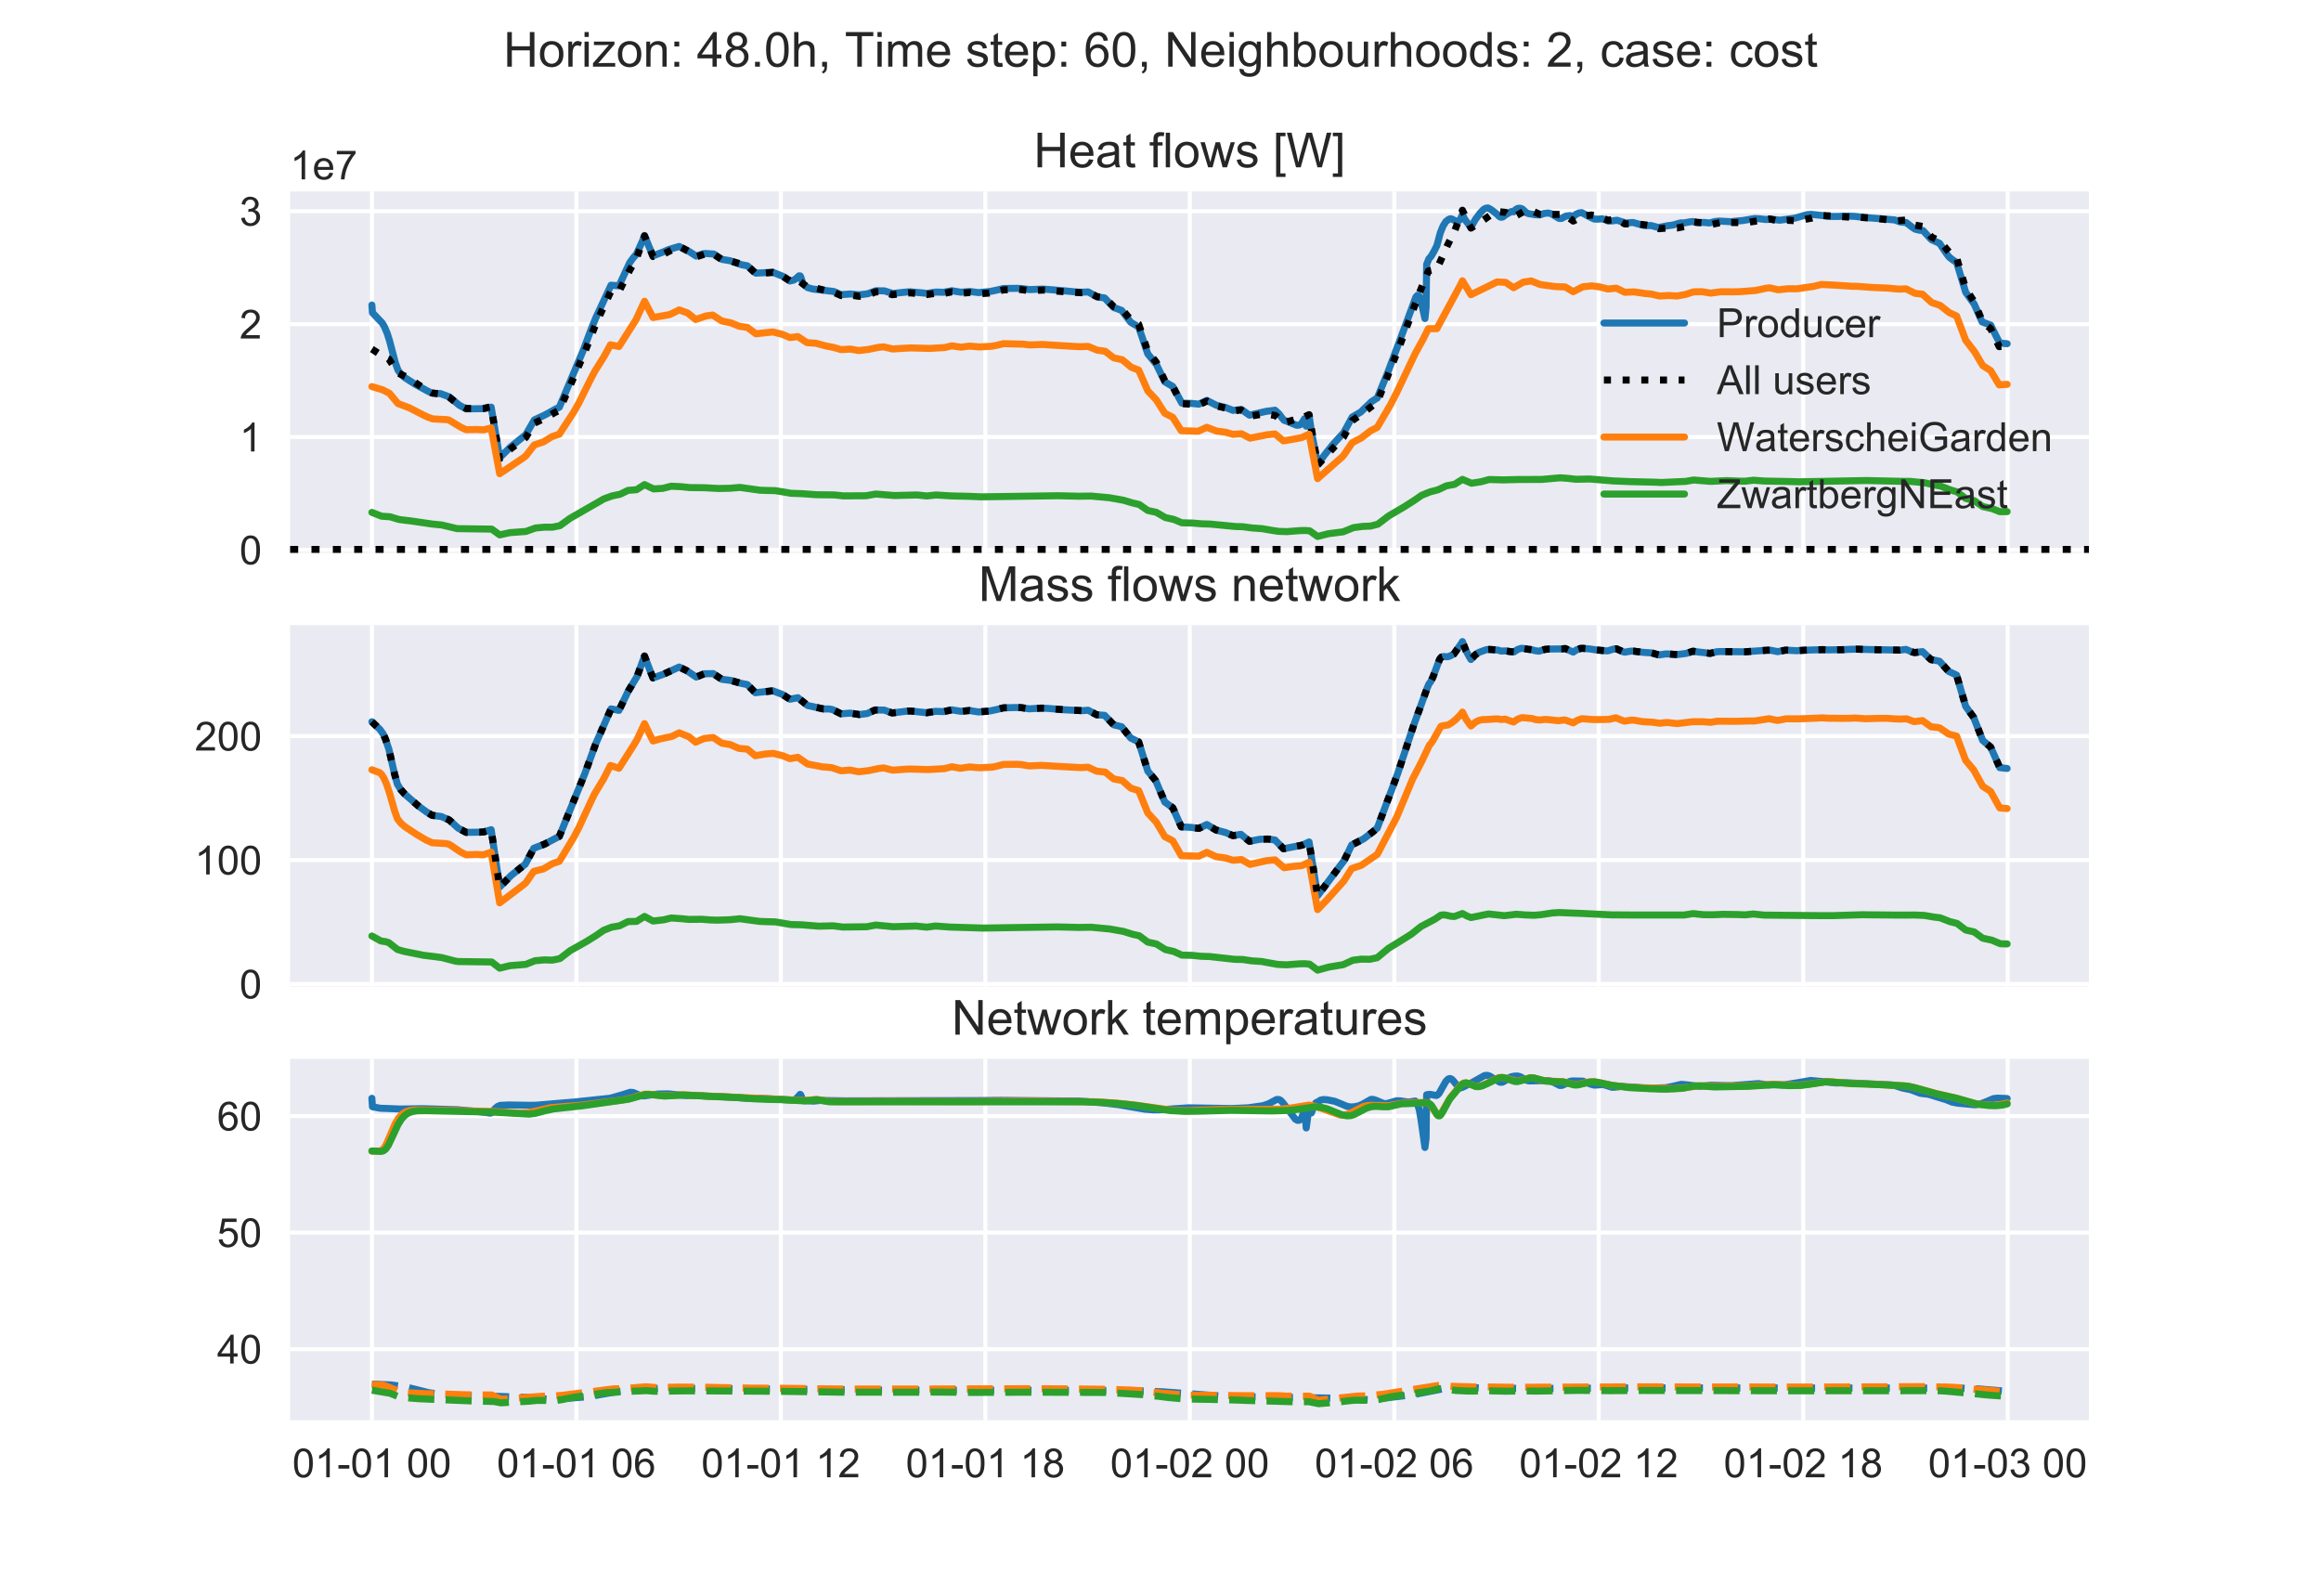 <?xml version="1.0" encoding="utf-8" standalone="no"?>
<!DOCTYPE svg PUBLIC "-//W3C//DTD SVG 1.1//EN"
  "http://www.w3.org/Graphics/SVG/1.1/DTD/svg11.dtd">
<!-- Created with matplotlib (https://matplotlib.org/) -->
<svg height="396pt" version="1.1" viewBox="0 0 576 396" width="576pt" xmlns="http://www.w3.org/2000/svg" xmlns:xlink="http://www.w3.org/1999/xlink">
 <defs>
  <style type="text/css">
*{stroke-linecap:butt;stroke-linejoin:round;}
  </style>
 </defs>
 <g id="figure_1">
  <g id="patch_1">
   <path d="M 0 396 
L 576 396 
L 576 0 
L 0 0 
z
" style="fill:#ffffff;"/>
  </g>
  <g id="axes_1">
   <g id="patch_2">
    <path d="M 72 137.202 
L 518.4 137.202 
L 518.4 47.52 
L 72 47.52 
z
" style="fill:#eaeaf2;"/>
   </g>
   <g id="matplotlib.axis_1">
    <g id="xtick_1">
     <g id="line2d_1">
      <path clip-path="url(#pf54cb8967d)" d="M 92.291 137.202 
L 92.291 47.52 
" style="fill:none;stroke:#ffffff;stroke-linecap:round;"/>
     </g>
     <g id="line2d_2"/>
    </g>
    <g id="xtick_2">
     <g id="line2d_3">
      <path clip-path="url(#pf54cb8967d)" d="M 143.036 137.202 
L 143.036 47.52 
" style="fill:none;stroke:#ffffff;stroke-linecap:round;"/>
     </g>
     <g id="line2d_4"/>
    </g>
    <g id="xtick_3">
     <g id="line2d_5">
      <path clip-path="url(#pf54cb8967d)" d="M 193.781 137.202 
L 193.781 47.52 
" style="fill:none;stroke:#ffffff;stroke-linecap:round;"/>
     </g>
     <g id="line2d_6"/>
    </g>
    <g id="xtick_4">
     <g id="line2d_7">
      <path clip-path="url(#pf54cb8967d)" d="M 244.526 137.202 
L 244.526 47.52 
" style="fill:none;stroke:#ffffff;stroke-linecap:round;"/>
     </g>
     <g id="line2d_8"/>
    </g>
    <g id="xtick_5">
     <g id="line2d_9">
      <path clip-path="url(#pf54cb8967d)" d="M 295.27 137.202 
L 295.27 47.52 
" style="fill:none;stroke:#ffffff;stroke-linecap:round;"/>
     </g>
     <g id="line2d_10"/>
    </g>
    <g id="xtick_6">
     <g id="line2d_11">
      <path clip-path="url(#pf54cb8967d)" d="M 346.015 137.202 
L 346.015 47.52 
" style="fill:none;stroke:#ffffff;stroke-linecap:round;"/>
     </g>
     <g id="line2d_12"/>
    </g>
    <g id="xtick_7">
     <g id="line2d_13">
      <path clip-path="url(#pf54cb8967d)" d="M 396.76 137.202 
L 396.76 47.52 
" style="fill:none;stroke:#ffffff;stroke-linecap:round;"/>
     </g>
     <g id="line2d_14"/>
    </g>
    <g id="xtick_8">
     <g id="line2d_15">
      <path clip-path="url(#pf54cb8967d)" d="M 447.505 137.202 
L 447.505 47.52 
" style="fill:none;stroke:#ffffff;stroke-linecap:round;"/>
     </g>
     <g id="line2d_16"/>
    </g>
    <g id="xtick_9">
     <g id="line2d_17">
      <path clip-path="url(#pf54cb8967d)" d="M 498.25 137.202 
L 498.25 47.52 
" style="fill:none;stroke:#ffffff;stroke-linecap:round;"/>
     </g>
     <g id="line2d_18"/>
    </g>
   </g>
   <g id="matplotlib.axis_2">
    <g id="ytick_1">
     <g id="line2d_19">
      <path clip-path="url(#pf54cb8967d)" d="M 72 136.468 
L 518.4 136.468 
" style="fill:none;stroke:#ffffff;stroke-linecap:round;"/>
     </g>
     <g id="line2d_20"/>
     <g id="text_1">
      <!-- 0 -->
      <defs>
       <path d="M 4.156 35.297 
Q 4.156 48 6.766 55.734 
Q 9.375 63.484 14.516 67.672 
Q 19.672 71.875 27.484 71.875 
Q 33.25 71.875 37.594 69.547 
Q 41.938 67.234 44.766 62.859 
Q 47.609 58.5 49.219 52.219 
Q 50.828 45.953 50.828 35.297 
Q 50.828 22.703 48.234 14.969 
Q 45.656 7.234 40.5 3 
Q 35.359 -1.219 27.484 -1.219 
Q 17.141 -1.219 11.234 6.203 
Q 4.156 15.141 4.156 35.297 
z
M 13.188 35.297 
Q 13.188 17.672 17.312 11.828 
Q 21.438 6 27.484 6 
Q 33.547 6 37.672 11.859 
Q 41.797 17.719 41.797 35.297 
Q 41.797 52.984 37.672 58.781 
Q 33.547 64.594 27.391 64.594 
Q 21.344 64.594 17.719 59.469 
Q 13.188 52.938 13.188 35.297 
z
" id="ArialMT-48"/>
      </defs>
      <g style="fill:#262626;" transform="translate(59.439 140.047)scale(0.1 -0.1)">
       <use xlink:href="#ArialMT-48"/>
      </g>
     </g>
    </g>
    <g id="ytick_2">
     <g id="line2d_21">
      <path clip-path="url(#pf54cb8967d)" d="M 72 108.45 
L 518.4 108.45 
" style="fill:none;stroke:#ffffff;stroke-linecap:round;"/>
     </g>
     <g id="line2d_22"/>
     <g id="text_2">
      <!-- 1 -->
      <defs>
       <path d="M 37.25 0 
L 28.469 0 
L 28.469 56 
Q 25.297 52.984 20.141 49.953 
Q 14.984 46.922 10.891 45.406 
L 10.891 53.906 
Q 18.266 57.375 23.781 62.297 
Q 29.297 67.234 31.594 71.875 
L 37.25 71.875 
z
" id="ArialMT-49"/>
      </defs>
      <g style="fill:#262626;" transform="translate(59.439 112.029)scale(0.1 -0.1)">
       <use xlink:href="#ArialMT-49"/>
      </g>
     </g>
    </g>
    <g id="ytick_3">
     <g id="line2d_23">
      <path clip-path="url(#pf54cb8967d)" d="M 72 80.432 
L 518.4 80.432 
" style="fill:none;stroke:#ffffff;stroke-linecap:round;"/>
     </g>
     <g id="line2d_24"/>
     <g id="text_3">
      <!-- 2 -->
      <defs>
       <path d="M 50.344 8.453 
L 50.344 0 
L 3.031 0 
Q 2.938 3.172 4.047 6.109 
Q 5.859 10.938 9.828 15.625 
Q 13.812 20.312 21.344 26.469 
Q 33.016 36.031 37.109 41.625 
Q 41.219 47.219 41.219 52.203 
Q 41.219 57.422 37.469 61 
Q 33.734 64.594 27.734 64.594 
Q 21.391 64.594 17.578 60.781 
Q 13.766 56.984 13.719 50.25 
L 4.688 51.172 
Q 5.609 61.281 11.656 66.578 
Q 17.719 71.875 27.938 71.875 
Q 38.234 71.875 44.234 66.156 
Q 50.25 60.453 50.25 52 
Q 50.25 47.703 48.484 43.547 
Q 46.734 39.406 42.656 34.812 
Q 38.578 30.219 29.109 22.219 
Q 21.188 15.578 18.938 13.203 
Q 16.703 10.844 15.234 8.453 
z
" id="ArialMT-50"/>
      </defs>
      <g style="fill:#262626;" transform="translate(59.439 84.011)scale(0.1 -0.1)">
       <use xlink:href="#ArialMT-50"/>
      </g>
     </g>
    </g>
    <g id="ytick_4">
     <g id="line2d_25">
      <path clip-path="url(#pf54cb8967d)" d="M 72 52.414 
L 518.4 52.414 
" style="fill:none;stroke:#ffffff;stroke-linecap:round;"/>
     </g>
     <g id="line2d_26"/>
     <g id="text_4">
      <!-- 3 -->
      <defs>
       <path d="M 4.203 18.891 
L 12.984 20.062 
Q 14.5 12.594 18.141 9.297 
Q 21.781 6 27 6 
Q 33.203 6 37.469 10.297 
Q 41.75 14.594 41.75 20.953 
Q 41.75 27 37.797 30.922 
Q 33.844 34.859 27.734 34.859 
Q 25.25 34.859 21.531 33.891 
L 22.516 41.609 
Q 23.391 41.5 23.922 41.5 
Q 29.547 41.5 34.031 44.422 
Q 38.531 47.359 38.531 53.469 
Q 38.531 58.297 35.25 61.469 
Q 31.984 64.656 26.812 64.656 
Q 21.688 64.656 18.266 61.422 
Q 14.844 58.203 13.875 51.766 
L 5.078 53.328 
Q 6.688 62.156 12.391 67.016 
Q 18.109 71.875 26.609 71.875 
Q 32.469 71.875 37.391 69.359 
Q 42.328 66.844 44.938 62.5 
Q 47.562 58.156 47.562 53.266 
Q 47.562 48.641 45.062 44.828 
Q 42.578 41.016 37.703 38.766 
Q 44.047 37.312 47.562 32.688 
Q 51.078 28.078 51.078 21.141 
Q 51.078 11.766 44.234 5.25 
Q 37.406 -1.266 26.953 -1.266 
Q 17.531 -1.266 11.297 4.344 
Q 5.078 9.969 4.203 18.891 
z
" id="ArialMT-51"/>
      </defs>
      <g style="fill:#262626;" transform="translate(59.439 55.993)scale(0.1 -0.1)">
       <use xlink:href="#ArialMT-51"/>
      </g>
     </g>
    </g>
    <g id="text_5">
     <!-- 1e7 -->
     <defs>
      <path d="M 42.094 16.703 
L 51.172 15.578 
Q 49.031 7.625 43.219 3.219 
Q 37.406 -1.172 28.375 -1.172 
Q 17 -1.172 10.328 5.828 
Q 3.656 12.844 3.656 25.484 
Q 3.656 38.578 10.391 45.797 
Q 17.141 53.031 27.875 53.031 
Q 38.281 53.031 44.875 45.953 
Q 51.469 38.875 51.469 26.031 
Q 51.469 25.25 51.422 23.688 
L 12.75 23.688 
Q 13.234 15.141 17.578 10.594 
Q 21.922 6.062 28.422 6.062 
Q 33.25 6.062 36.672 8.594 
Q 40.094 11.141 42.094 16.703 
z
M 13.234 30.906 
L 42.188 30.906 
Q 41.609 37.453 38.875 40.719 
Q 34.672 45.797 27.984 45.797 
Q 21.922 45.797 17.797 41.75 
Q 13.672 37.703 13.234 30.906 
z
" id="ArialMT-101"/>
      <path d="M 4.734 62.203 
L 4.734 70.656 
L 51.078 70.656 
L 51.078 63.812 
Q 44.234 56.547 37.516 44.484 
Q 30.812 32.422 27.156 19.672 
Q 24.516 10.688 23.781 0 
L 14.75 0 
Q 14.891 8.453 18.062 20.406 
Q 21.234 32.375 27.172 43.484 
Q 33.109 54.594 39.797 62.203 
z
" id="ArialMT-55"/>
     </defs>
     <g style="fill:#262626;" transform="translate(72 44.52)scale(0.1 -0.1)">
      <use xlink:href="#ArialMT-49"/>
      <use x="55.615" xlink:href="#ArialMT-101"/>
      <use x="111.23" xlink:href="#ArialMT-55"/>
     </g>
    </g>
   </g>
   <g id="line2d_27">
    <path clip-path="url(#pf54cb8967d)" d="M 92.291 75.695 
L 92.432 77.609 
L 94.828 80.125 
L 95.392 81.062 
L 96.097 82.735 
L 96.661 84.512 
L 98.07 89.901 
L 98.775 91.867 
L 99.621 92.964 
L 100.466 93.709 
L 103.004 95.341 
L 106.246 97.112 
L 107.232 97.56 
L 109.347 97.687 
L 111.461 98.474 
L 113.998 100.563 
L 115.69 101.466 
L 120.342 101.406 
L 121.892 101.034 
L 124.006 113.583 
L 126.685 110.931 
L 130.491 107.86 
L 132.605 104.206 
L 135.283 102.947 
L 137.679 101.62 
L 138.807 101.056 
L 144.727 86.987 
L 146.701 81.71 
L 147.828 78.939 
L 151.634 70.771 
L 153.608 70.942 
L 156.286 65.159 
L 157.132 63.997 
L 157.977 63.028 
L 159.528 59.591 
L 159.951 58.429 
L 161.078 61.226 
L 162.065 63.493 
L 163.475 62.948 
L 164.602 62.516 
L 165.871 61.957 
L 168.549 61.158 
L 169.677 61.754 
L 171.086 62.451 
L 172.778 63.548 
L 174.469 62.977 
L 175.033 62.904 
L 177.148 63.043 
L 179.121 64.356 
L 181.235 64.709 
L 183.914 65.664 
L 185.464 65.961 
L 187.579 67.783 
L 189.27 67.699 
L 190.821 67.601 
L 191.807 67.577 
L 194.345 68.594 
L 196.036 69.732 
L 197.023 69.495 
L 197.587 69.101 
L 198.291 68.443 
L 198.573 68.46 
L 198.714 68.684 
L 199.278 70.451 
L 200.406 71.364 
L 201.674 71.717 
L 206.89 72.326 
L 208.722 73.125 
L 211.119 72.953 
L 213.233 73.166 
L 215.347 72.896 
L 217.321 72.164 
L 219.435 72.173 
L 221.549 72.832 
L 225.214 72.442 
L 225.919 72.418 
L 228.597 72.653 
L 230.007 72.811 
L 232.262 72.48 
L 234.236 72.53 
L 236.209 72.143 
L 238.464 72.514 
L 240.72 72.344 
L 242.834 72.609 
L 245.794 72.319 
L 247.345 71.994 
L 249.036 71.597 
L 252.419 71.551 
L 253.406 71.593 
L 255.52 71.866 
L 258.621 71.74 
L 260.172 71.833 
L 263.837 72.141 
L 267.079 72.456 
L 268.207 72.521 
L 270.039 72.441 
L 272.294 73.671 
L 274.127 73.937 
L 276.382 76.302 
L 278.356 77.028 
L 280.611 79.971 
L 282.584 81.143 
L 284.84 87.807 
L 286.954 90.385 
L 289.068 94.753 
L 291.042 95.905 
L 293.297 100.045 
L 295.693 100.109 
L 297.526 100.291 
L 299.499 99.369 
L 301.896 100.577 
L 304.151 101.124 
L 305.983 101.834 
L 308.098 101.621 
L 310.071 103.029 
L 314.3 102.059 
L 316.132 101.848 
L 316.414 101.792 
L 317.401 102.702 
L 318.247 103.83 
L 318.67 104.299 
L 319.515 104.595 
L 321.771 105.531 
L 322.334 105.508 
L 322.757 105.346 
L 323.18 104.833 
L 323.744 103.9 
L 323.885 104.283 
L 324.167 105.762 
L 324.59 104.122 
L 324.872 103.012 
L 325.154 105.069 
L 325.576 107.768 
L 326.563 112.829 
L 326.986 115.336 
L 328.678 112.93 
L 330.792 110.299 
L 332.342 108.592 
L 333.47 107.365 
L 335.584 103.486 
L 337.699 102.256 
L 338.967 101.014 
L 340.377 99.671 
L 341.505 98.938 
L 341.787 98.786 
L 344.465 92.27 
L 348.553 81.366 
L 351.372 73.705 
L 351.795 73.282 
L 352.077 73.351 
L 352.358 73.792 
L 352.64 74.678 
L 353.627 79.052 
L 353.909 76.344 
L 354.05 65.58 
L 354.614 64.199 
L 355.178 63.587 
L 355.882 62.351 
L 356.587 60.955 
L 357.433 57.792 
L 358.138 56.06 
L 358.843 54.953 
L 359.547 54.42 
L 359.97 54.284 
L 360.393 54.391 
L 361.239 54.843 
L 361.803 54.891 
L 362.085 54.752 
L 362.507 54.21 
L 362.93 53.191 
L 363.494 54.423 
L 364.199 55.344 
L 365.045 56.388 
L 366.172 54.414 
L 367.3 52.902 
L 368.146 51.999 
L 368.71 51.675 
L 369.273 51.6 
L 369.978 51.974 
L 371.529 53.159 
L 372.093 53.745 
L 372.515 53.921 
L 372.938 53.842 
L 373.361 53.519 
L 373.784 53.218 
L 375.053 52.497 
L 375.476 52.517 
L 375.617 52.57 
L 376.18 51.962 
L 376.744 51.684 
L 377.308 51.684 
L 377.731 51.815 
L 378.859 52.839 
L 379.422 53.033 
L 380.127 53.126 
L 380.832 53.285 
L 382.101 53.34 
L 383.228 52.963 
L 384.215 52.86 
L 384.92 53.024 
L 385.625 53.412 
L 386.893 54.199 
L 387.457 54.227 
L 387.88 54.033 
L 388.585 53.633 
L 389.712 53.488 
L 390.276 53.679 
L 390.417 53.768 
L 391.122 53.162 
L 391.827 52.859 
L 392.532 52.763 
L 394.928 54.031 
L 395.633 54.358 
L 396.196 54.394 
L 397.606 54.308 
L 398.311 54.525 
L 399.157 54.87 
L 400.284 54.801 
L 401.271 54.646 
L 403.526 55.349 
L 405.218 55.203 
L 406.909 55.671 
L 408.037 55.961 
L 409.024 55.978 
L 409.728 55.974 
L 411.42 56.412 
L 411.702 56.429 
L 413.816 56.025 
L 415.226 55.841 
L 416.212 55.547 
L 417.058 55.311 
L 417.763 55.321 
L 418.045 55.302 
L 419.314 55.063 
L 420.159 54.977 
L 421.005 55.239 
L 421.71 55.247 
L 422.837 55.192 
L 424.106 55.322 
L 424.388 55.301 
L 425.516 54.984 
L 426.643 54.86 
L 429.603 55.024 
L 431.013 54.855 
L 432.564 54.722 
L 433.127 54.624 
L 435.383 54.232 
L 436.51 54.276 
L 438.202 54.471 
L 439.752 54.433 
L 441.726 54.644 
L 445.25 54.167 
L 445.673 54.072 
L 448.492 53.262 
L 449.479 53.193 
L 452.58 53.519 
L 453.707 53.699 
L 455.963 53.721 
L 457.795 53.637 
L 458.782 53.626 
L 460.473 53.709 
L 462.729 53.974 
L 466.675 54.275 
L 470.199 54.58 
L 471.609 55.095 
L 472.455 55.16 
L 473.019 55.209 
L 474.71 56.498 
L 475.274 56.864 
L 476.261 57.114 
L 477.247 57.222 
L 478.939 59.081 
L 479.362 59.498 
L 481.335 60.377 
L 483.027 62.896 
L 483.731 63.812 
L 484.859 64.676 
L 485.564 65.084 
L 487.819 72.523 
L 489.934 75.467 
L 491.907 79.898 
L 494.021 80.676 
L 495.29 83.228 
L 496.277 85.137 
L 497.968 85.28 
L 498.109 85.298 
L 498.109 85.298 
" style="fill:none;stroke:#1f77b4;stroke-linecap:round;stroke-width:1.75;"/>
   </g>
   <g id="line2d_28">
    <path clip-path="url(#pf54cb8967d)" d="M 92.291 86.622 
L 94.969 88.378 
L 96.52 89.115 
L 98.775 92.578 
L 101.171 93.677 
L 104.695 96.047 
L 106.246 97.004 
L 107.232 97.522 
L 109.629 97.841 
L 111.461 98.555 
L 113.857 100.479 
L 115.69 101.36 
L 119.073 101.37 
L 120.06 101.338 
L 121.892 100.916 
L 124.006 113.828 
L 126.826 111.295 
L 130.491 108.556 
L 132.605 105.013 
L 135.142 103.824 
L 137.679 102.38 
L 138.807 101.824 
L 145.15 87.313 
L 147.969 80.135 
L 151.634 72.223 
L 153.608 72.329 
L 156.286 67.034 
L 157.977 64.096 
L 159.951 58.546 
L 162.065 63.66 
L 164.461 63.149 
L 168.549 61.125 
L 170.805 62.32 
L 172.637 63.784 
L 175.033 63.013 
L 177.007 63.015 
L 179.121 64.418 
L 181.658 64.876 
L 183.914 65.525 
L 185.323 65.793 
L 187.579 67.917 
L 190.539 67.704 
L 191.807 67.595 
L 194.063 68.442 
L 196.036 69.713 
L 198.009 69.467 
L 200.265 71.19 
L 202.802 71.572 
L 204.916 72.116 
L 206.749 72.464 
L 208.722 73.345 
L 210.978 73.224 
L 213.233 73.533 
L 215.206 73.28 
L 217.321 72.425 
L 219.294 72.403 
L 221.408 73.133 
L 224.651 72.785 
L 225.919 72.675 
L 228.456 72.924 
L 230.007 73.096 
L 232.262 72.773 
L 234.236 72.816 
L 236.209 72.428 
L 238.464 72.764 
L 240.579 72.602 
L 242.834 72.938 
L 245.512 72.719 
L 247.345 72.343 
L 249.036 71.934 
L 252.842 71.807 
L 253.406 71.872 
L 255.52 72.135 
L 258.903 71.979 
L 260.172 72.064 
L 264.965 72.47 
L 268.488 72.645 
L 270.039 72.54 
L 272.294 73.628 
L 274.127 73.842 
L 276.382 76.082 
L 278.356 76.664 
L 280.611 79.36 
L 282.584 80.461 
L 284.84 87.191 
L 286.954 89.896 
L 289.068 94.501 
L 291.042 95.862 
L 293.156 100.153 
L 296.116 100.342 
L 297.526 100.463 
L 299.499 99.532 
L 301.896 100.726 
L 304.151 101.276 
L 305.983 101.999 
L 307.957 101.726 
L 310.212 103.275 
L 312.89 102.843 
L 314.864 102.829 
L 316.555 103.135 
L 318.529 104.904 
L 323.462 103.573 
L 324.872 102.904 
L 326.986 115.435 
L 330.792 111.254 
L 333.47 108.399 
L 335.584 104.386 
L 338.263 102.487 
L 341.082 100.302 
L 341.787 99.791 
L 347.143 86.357 
L 352.499 72.079 
L 354.473 67.254 
L 356.587 66.781 
L 359.265 60.762 
L 361.098 57.064 
L 362.93 52.174 
L 365.045 56.602 
L 367.864 54.816 
L 369.978 53.318 
L 371.529 52.491 
L 373.643 52.704 
L 375.617 53.902 
L 378.013 52.556 
L 379.986 52.244 
L 382.101 53.159 
L 388.303 53.235 
L 390.417 54.855 
L 392.813 53.648 
L 394.928 53.351 
L 397.183 53.909 
L 399.016 54.648 
L 401.13 54.391 
L 403.244 55.576 
L 405.641 55.494 
L 408.46 55.822 
L 409.728 56.001 
L 411.702 56.754 
L 414.239 56.541 
L 416.212 56.569 
L 418.045 56.216 
L 420.159 55.063 
L 422.556 55.292 
L 424.388 55.764 
L 426.925 55.243 
L 429.463 55.206 
L 433.127 55.274 
L 439.189 54.334 
L 441.444 54.847 
L 443.699 54.665 
L 445.814 54.795 
L 449.479 54.152 
L 450.747 53.784 
L 452.016 53.488 
L 454.976 53.601 
L 459.064 53.896 
L 461.178 53.888 
L 466.394 54.287 
L 468.508 54.547 
L 470.904 54.759 
L 473.019 54.607 
L 475.274 55.867 
L 477.106 56.187 
L 479.362 58.851 
L 481.476 59.88 
L 483.731 62.604 
L 485.564 63.912 
L 487.819 71.635 
L 489.934 74.885 
L 492.048 79.946 
L 494.021 81.556 
L 496.136 86.019 
L 498.109 85.88 
L 498.109 85.88 
" style="fill:none;stroke:#000000;stroke-dasharray:1.75,2.888;stroke-dashoffset:0;stroke-width:1.75;"/>
   </g>
   <g id="line2d_29">
    <path clip-path="url(#pf54cb8967d)" d="M 92.291 95.935 
L 94.969 96.74 
L 96.661 97.614 
L 98.775 100.15 
L 101.594 101.209 
L 104.272 102.592 
L 106.105 103.497 
L 107.373 103.952 
L 111.038 104.148 
L 111.461 104.263 
L 114.421 106.055 
L 115.69 106.635 
L 118.227 106.583 
L 120.06 106.671 
L 121.892 106.179 
L 124.006 117.558 
L 129.786 113.674 
L 130.491 113.135 
L 132.605 110.41 
L 134.86 109.66 
L 136.975 108.352 
L 138.807 107.732 
L 142.331 102.338 
L 143.6 100.11 
L 146.56 94.131 
L 147.687 92.008 
L 149.943 88.418 
L 151.493 85.563 
L 153.608 85.998 
L 157.836 79.347 
L 159.951 74.756 
L 162.065 78.792 
L 166.153 78.075 
L 166.576 77.888 
L 168.549 76.904 
L 170.664 77.676 
L 172.637 79.285 
L 175.174 78.414 
L 176.866 78.177 
L 179.121 79.656 
L 181.376 80.117 
L 183.491 80.97 
L 185.464 81.245 
L 187.579 82.831 
L 191.807 82.373 
L 194.204 82.989 
L 196.036 83.767 
L 198.009 83.53 
L 200.265 85.028 
L 202.52 85.182 
L 204.916 85.841 
L 207.031 86.252 
L 208.722 86.761 
L 210.978 86.628 
L 213.092 86.992 
L 215.488 86.719 
L 218.025 86.198 
L 219.294 86.077 
L 221.549 86.606 
L 224.651 86.406 
L 226.06 86.34 
L 230.712 86.462 
L 234.377 86.254 
L 236.209 85.83 
L 238.464 86.157 
L 240.579 85.89 
L 243.116 86.092 
L 246.076 85.927 
L 247.204 85.719 
L 249.036 85.285 
L 253.97 85.406 
L 255.52 85.596 
L 258.621 85.482 
L 260.454 85.598 
L 263.132 85.757 
L 267.361 86.01 
L 268.207 86.03 
L 270.039 85.961 
L 272.294 86.899 
L 274.268 87.169 
L 276.382 88.8 
L 278.496 89.27 
L 280.752 91.143 
L 282.584 91.84 
L 284.84 96.98 
L 286.954 99.228 
L 289.068 102.555 
L 291.042 103.554 
L 293.156 106.887 
L 297.385 107.007 
L 299.499 106.039 
L 301.896 106.965 
L 304.151 107.26 
L 305.983 107.785 
L 308.098 107.642 
L 310.212 108.732 
L 314.441 107.89 
L 316.414 107.694 
L 318.529 109.408 
L 321.771 108.838 
L 323.039 108.594 
L 324.872 107.746 
L 326.986 118.777 
L 330.651 115.531 
L 333.188 113.294 
L 333.47 112.955 
L 335.584 109.856 
L 337.84 108.671 
L 340.095 106.931 
L 341.787 106.059 
L 345.029 100.524 
L 346.579 97.505 
L 351.231 87.701 
L 353.063 84.373 
L 354.473 81.566 
L 356.587 81.554 
L 362.367 70.833 
L 362.93 69.681 
L 365.045 73.137 
L 370.683 70.375 
L 371.529 69.961 
L 373.643 70.074 
L 375.617 71.4 
L 378.013 70.021 
L 379.986 69.717 
L 382.242 70.614 
L 385.766 71.094 
L 386.752 71.153 
L 388.444 71.202 
L 390.417 72.394 
L 392.813 71.175 
L 395.069 70.941 
L 397.183 71.234 
L 399.016 71.72 
L 401.13 71.517 
L 403.244 72.537 
L 405.5 72.429 
L 408.037 72.805 
L 409.869 72.99 
L 411.843 73.46 
L 414.098 73.329 
L 416.212 73.452 
L 418.327 73.06 
L 420.3 72.42 
L 422.415 72.388 
L 424.529 72.742 
L 427.066 72.4 
L 430.026 72.42 
L 431.718 72.385 
L 435.665 72.089 
L 438.343 71.513 
L 439.189 71.424 
L 441.303 71.92 
L 443.699 71.646 
L 445.955 71.663 
L 450.042 71.076 
L 452.016 70.595 
L 455.258 70.754 
L 459.487 71.032 
L 460.755 71.046 
L 464.561 71.326 
L 468.649 71.503 
L 471.186 71.751 
L 473.019 71.68 
L 475.274 72.797 
L 477.106 73.008 
L 479.362 75.069 
L 481.476 75.785 
L 483.731 77.567 
L 485.564 78.419 
L 487.819 84.407 
L 490.074 87.365 
L 492.048 90.711 
L 494.021 91.971 
L 496.136 95.512 
L 498.109 95.379 
L 498.109 95.379 
" style="fill:none;stroke:#ff7f0e;stroke-linecap:round;stroke-width:1.75;"/>
   </g>
   <g id="line2d_30">
    <path clip-path="url(#pf54cb8967d)" d="M 92.291 127.155 
L 94.687 128.098 
L 96.802 128.245 
L 99.057 128.921 
L 102.017 129.277 
L 107.232 130.041 
L 109.629 130.279 
L 113.435 131.184 
L 122.033 131.306 
L 124.006 132.738 
L 126.544 132.173 
L 130.491 131.889 
L 132.887 131.031 
L 135.142 130.818 
L 137.116 130.821 
L 138.948 130.451 
L 141.485 128.615 
L 148.815 124.414 
L 149.802 123.832 
L 151.916 123.056 
L 153.89 122.651 
L 155.863 121.687 
L 157.977 121.523 
L 159.951 120.258 
L 162.206 121.332 
L 164.461 121.195 
L 166.576 120.655 
L 169.113 120.778 
L 171.086 120.992 
L 174.892 121.034 
L 178.275 121.225 
L 181.094 121.167 
L 183.632 120.956 
L 186.451 121.349 
L 188.565 121.647 
L 190.398 121.713 
L 192.371 121.756 
L 194.626 122.119 
L 196.318 122.413 
L 198.996 122.505 
L 202.661 122.771 
L 207.031 122.817 
L 209.286 123.057 
L 214.924 123.02 
L 217.321 122.595 
L 221.972 122.968 
L 227.611 122.825 
L 230.007 123.078 
L 232.262 122.828 
L 236.068 123.066 
L 240.297 123.158 
L 243.539 123.294 
L 262.568 123.018 
L 267.784 123.14 
L 270.744 123.097 
L 275.254 123.51 
L 277.228 123.852 
L 278.778 124.133 
L 281.175 124.839 
L 282.725 125.193 
L 284.84 126.679 
L 286.954 127.135 
L 289.209 128.439 
L 291.324 128.903 
L 293.297 129.732 
L 295.975 129.797 
L 298.09 129.981 
L 300.345 130.055 
L 306.688 130.664 
L 308.38 130.707 
L 310.776 131.024 
L 313.172 131.183 
L 315.568 131.6 
L 317.26 131.855 
L 319.374 131.926 
L 322.475 131.681 
L 323.885 131.638 
L 325.013 131.726 
L 326.986 133.126 
L 329.664 132.444 
L 333.329 131.974 
L 335.866 130.945 
L 338.122 130.635 
L 340.095 130.554 
L 341.928 130.085 
L 344.606 128.047 
L 348.412 125.816 
L 350.949 124.199 
L 352.781 122.923 
L 354.896 122.064 
L 356.869 121.548 
L 358.984 120.552 
L 360.957 120.196 
L 362.93 118.96 
L 365.186 119.916 
L 367.582 119.542 
L 369.555 118.997 
L 373.22 119.091 
L 374.348 119.052 
L 376.885 118.991 
L 382.524 118.981 
L 387.175 118.565 
L 389.008 118.7 
L 391.122 118.937 
L 394.505 118.869 
L 395.351 118.934 
L 400.425 119.349 
L 401.835 119.4 
L 404.513 119.516 
L 410.856 119.663 
L 412.266 119.732 
L 418.327 119.458 
L 420.3 119.118 
L 424.529 119.455 
L 428.476 119.267 
L 431.859 119.402 
L 433.127 119.412 
L 435.101 119.174 
L 437.92 119.376 
L 443.699 119.487 
L 446.518 119.564 
L 463.151 119.246 
L 471.327 119.437 
L 474.005 119.458 
L 477.67 119.803 
L 479.926 120.322 
L 481.617 120.626 
L 484.013 121.574 
L 485.705 122.074 
L 487.819 123.696 
L 489.934 124.238 
L 492.048 125.703 
L 494.444 126.237 
L 496.277 126.974 
L 498.109 126.97 
L 498.109 126.97 
" style="fill:none;stroke:#2ca02c;stroke-linecap:round;stroke-width:1.75;"/>
   </g>
   <g id="line2d_31">
    <path clip-path="url(#pf54cb8967d)" d="M 72 136.468 
L 518.4 136.468 
" style="fill:none;stroke:#000000;stroke-dasharray:2,3.3;stroke-dashoffset:0;stroke-width:2;"/>
   </g>
   <g id="patch_3">
    <path d="M 72 137.202 
L 72 47.52 
" style="fill:none;"/>
   </g>
   <g id="patch_4">
    <path d="M 518.4 137.202 
L 518.4 47.52 
" style="fill:none;"/>
   </g>
   <g id="patch_5">
    <path d="M 72 137.202 
L 518.4 137.202 
" style="fill:none;"/>
   </g>
   <g id="patch_6">
    <path d="M 72 47.52 
L 518.4 47.52 
" style="fill:none;"/>
   </g>
   <g id="text_6">
    <!-- Heat flows [W] -->
    <defs>
     <path d="M 8.016 0 
L 8.016 71.578 
L 17.484 71.578 
L 17.484 42.188 
L 54.688 42.188 
L 54.688 71.578 
L 64.156 71.578 
L 64.156 0 
L 54.688 0 
L 54.688 33.734 
L 17.484 33.734 
L 17.484 0 
z
" id="ArialMT-72"/>
     <path d="M 40.438 6.391 
Q 35.547 2.25 31.031 0.531 
Q 26.516 -1.172 21.344 -1.172 
Q 12.797 -1.172 8.203 3 
Q 3.609 7.172 3.609 13.672 
Q 3.609 17.484 5.344 20.625 
Q 7.078 23.781 9.891 25.688 
Q 12.703 27.594 16.219 28.562 
Q 18.797 29.25 24.031 29.891 
Q 34.672 31.156 39.703 32.906 
Q 39.75 34.719 39.75 35.203 
Q 39.75 40.578 37.25 42.781 
Q 33.891 45.75 27.25 45.75 
Q 21.047 45.75 18.094 43.578 
Q 15.141 41.406 13.719 35.891 
L 5.125 37.062 
Q 6.297 42.578 8.984 45.969 
Q 11.672 49.359 16.75 51.188 
Q 21.828 53.031 28.516 53.031 
Q 35.156 53.031 39.297 51.469 
Q 43.453 49.906 45.406 47.531 
Q 47.359 45.172 48.141 41.547 
Q 48.578 39.312 48.578 33.453 
L 48.578 21.734 
Q 48.578 9.469 49.141 6.219 
Q 49.703 2.984 51.375 0 
L 42.188 0 
Q 40.828 2.734 40.438 6.391 
z
M 39.703 26.031 
Q 34.906 24.078 25.344 22.703 
Q 19.922 21.922 17.672 20.938 
Q 15.438 19.969 14.203 18.094 
Q 12.984 16.219 12.984 13.922 
Q 12.984 10.406 15.641 8.062 
Q 18.312 5.719 23.438 5.719 
Q 28.516 5.719 32.469 7.938 
Q 36.422 10.156 38.281 14.016 
Q 39.703 17 39.703 22.797 
z
" id="ArialMT-97"/>
     <path d="M 25.781 7.859 
L 27.047 0.094 
Q 23.344 -0.688 20.406 -0.688 
Q 15.625 -0.688 12.984 0.828 
Q 10.359 2.344 9.281 4.812 
Q 8.203 7.281 8.203 15.188 
L 8.203 45.016 
L 1.766 45.016 
L 1.766 51.859 
L 8.203 51.859 
L 8.203 64.703 
L 16.938 69.969 
L 16.938 51.859 
L 25.781 51.859 
L 25.781 45.016 
L 16.938 45.016 
L 16.938 14.703 
Q 16.938 10.938 17.406 9.859 
Q 17.875 8.797 18.922 8.156 
Q 19.969 7.516 21.922 7.516 
Q 23.391 7.516 25.781 7.859 
z
" id="ArialMT-116"/>
     <path id="ArialMT-32"/>
     <path d="M 8.688 0 
L 8.688 45.016 
L 0.922 45.016 
L 0.922 51.859 
L 8.688 51.859 
L 8.688 57.375 
Q 8.688 62.594 9.625 65.141 
Q 10.891 68.562 14.078 70.672 
Q 17.281 72.797 23.047 72.797 
Q 26.766 72.797 31.25 71.922 
L 29.938 64.266 
Q 27.203 64.75 24.75 64.75 
Q 20.75 64.75 19.094 63.031 
Q 17.438 61.328 17.438 56.641 
L 17.438 51.859 
L 27.547 51.859 
L 27.547 45.016 
L 17.438 45.016 
L 17.438 0 
z
" id="ArialMT-102"/>
     <path d="M 6.391 0 
L 6.391 71.578 
L 15.188 71.578 
L 15.188 0 
z
" id="ArialMT-108"/>
     <path d="M 3.328 25.922 
Q 3.328 40.328 11.328 47.266 
Q 18.016 53.031 27.641 53.031 
Q 38.328 53.031 45.109 46.016 
Q 51.906 39.016 51.906 26.656 
Q 51.906 16.656 48.906 10.906 
Q 45.906 5.172 40.156 2 
Q 34.422 -1.172 27.641 -1.172 
Q 16.75 -1.172 10.031 5.812 
Q 3.328 12.797 3.328 25.922 
z
M 12.359 25.922 
Q 12.359 15.969 16.703 11.016 
Q 21.047 6.062 27.641 6.062 
Q 34.188 6.062 38.531 11.031 
Q 42.875 16.016 42.875 26.219 
Q 42.875 35.844 38.5 40.797 
Q 34.125 45.75 27.641 45.75 
Q 21.047 45.75 16.703 40.812 
Q 12.359 35.891 12.359 25.922 
z
" id="ArialMT-111"/>
     <path d="M 16.156 0 
L 0.297 51.859 
L 9.375 51.859 
L 17.625 21.922 
L 20.703 10.797 
Q 20.906 11.625 23.391 21.484 
L 31.641 51.859 
L 40.672 51.859 
L 48.438 21.781 
L 51.031 11.859 
L 54 21.875 
L 62.891 51.859 
L 71.438 51.859 
L 55.219 0 
L 46.094 0 
L 37.844 31.062 
L 35.844 39.891 
L 25.344 0 
z
" id="ArialMT-119"/>
     <path d="M 3.078 15.484 
L 11.766 16.844 
Q 12.5 11.625 15.844 8.844 
Q 19.188 6.062 25.203 6.062 
Q 31.25 6.062 34.172 8.516 
Q 37.109 10.984 37.109 14.312 
Q 37.109 17.281 34.516 19 
Q 32.719 20.172 25.531 21.969 
Q 15.875 24.422 12.141 26.203 
Q 8.406 27.984 6.469 31.125 
Q 4.547 34.281 4.547 38.094 
Q 4.547 41.547 6.125 44.5 
Q 7.719 47.469 10.453 49.422 
Q 12.5 50.922 16.031 51.969 
Q 19.578 53.031 23.641 53.031 
Q 29.734 53.031 34.344 51.266 
Q 38.969 49.516 41.156 46.5 
Q 43.359 43.5 44.188 38.484 
L 35.594 37.312 
Q 35.016 41.312 32.203 43.547 
Q 29.391 45.797 24.266 45.797 
Q 18.219 45.797 15.625 43.797 
Q 13.031 41.797 13.031 39.109 
Q 13.031 37.406 14.109 36.031 
Q 15.188 34.625 17.484 33.688 
Q 18.797 33.203 25.25 31.453 
Q 34.578 28.953 38.25 27.359 
Q 41.938 25.781 44.031 22.75 
Q 46.141 19.734 46.141 15.234 
Q 46.141 10.844 43.578 6.953 
Q 41.016 3.078 36.172 0.953 
Q 31.344 -1.172 25.25 -1.172 
Q 15.141 -1.172 9.844 3.031 
Q 4.547 7.234 3.078 15.484 
z
" id="ArialMT-115"/>
     <path d="M 6.781 -19.875 
L 6.781 71.578 
L 26.172 71.578 
L 26.172 64.312 
L 15.578 64.312 
L 15.578 -12.594 
L 26.172 -12.594 
L 26.172 -19.875 
z
" id="ArialMT-91"/>
     <path d="M 20.219 0 
L 1.219 71.578 
L 10.938 71.578 
L 21.828 24.656 
Q 23.578 17.281 24.859 10.016 
Q 27.594 21.484 28.078 23.25 
L 41.703 71.578 
L 53.125 71.578 
L 63.375 35.359 
Q 67.234 21.875 68.953 10.016 
Q 70.312 16.797 72.516 25.594 
L 83.734 71.578 
L 93.266 71.578 
L 73.641 0 
L 64.5 0 
L 49.422 54.547 
Q 47.516 61.375 47.172 62.938 
Q 46.047 58.016 45.062 54.547 
L 29.891 0 
z
" id="ArialMT-87"/>
     <path d="M 21.297 -19.875 
L 1.906 -19.875 
L 1.906 -12.594 
L 12.5 -12.594 
L 12.5 64.312 
L 1.906 64.312 
L 1.906 71.578 
L 21.297 71.578 
z
" id="ArialMT-93"/>
    </defs>
    <g style="fill:#262626;" transform="translate(256.526 41.52)scale(0.12 -0.12)">
     <use xlink:href="#ArialMT-72"/>
     <use x="72.217" xlink:href="#ArialMT-101"/>
     <use x="127.832" xlink:href="#ArialMT-97"/>
     <use x="183.447" xlink:href="#ArialMT-116"/>
     <use x="211.23" xlink:href="#ArialMT-32"/>
     <use x="239.014" xlink:href="#ArialMT-102"/>
     <use x="266.797" xlink:href="#ArialMT-108"/>
     <use x="289.014" xlink:href="#ArialMT-111"/>
     <use x="344.629" xlink:href="#ArialMT-119"/>
     <use x="416.846" xlink:href="#ArialMT-115"/>
     <use x="466.846" xlink:href="#ArialMT-32"/>
     <use x="494.629" xlink:href="#ArialMT-91"/>
     <use x="522.412" xlink:href="#ArialMT-87"/>
     <use x="616.797" xlink:href="#ArialMT-93"/>
    </g>
   </g>
   <g id="legend_1">
    <g id="line2d_32">
     <path d="M 398.041 80.162 
L 418.041 80.162 
" style="fill:none;stroke:#1f77b4;stroke-linecap:round;stroke-width:1.75;"/>
    </g>
    <g id="line2d_33"/>
    <g id="text_7">
     <!-- Producer -->
     <defs>
      <path d="M 7.719 0 
L 7.719 71.578 
L 34.719 71.578 
Q 41.844 71.578 45.609 70.906 
Q 50.875 70.016 54.438 67.547 
Q 58.016 65.094 60.188 60.641 
Q 62.359 56.203 62.359 50.875 
Q 62.359 41.75 56.547 35.422 
Q 50.734 29.109 35.547 29.109 
L 17.188 29.109 
L 17.188 0 
z
M 17.188 37.547 
L 35.688 37.547 
Q 44.875 37.547 48.734 40.969 
Q 52.594 44.391 52.594 50.594 
Q 52.594 55.078 50.312 58.266 
Q 48.047 61.469 44.344 62.5 
Q 41.938 63.141 35.5 63.141 
L 17.188 63.141 
z
" id="ArialMT-80"/>
      <path d="M 6.5 0 
L 6.5 51.859 
L 14.406 51.859 
L 14.406 44 
Q 17.438 49.516 20 51.266 
Q 22.562 53.031 25.641 53.031 
Q 30.078 53.031 34.672 50.203 
L 31.641 42.047 
Q 28.422 43.953 25.203 43.953 
Q 22.312 43.953 20.016 42.219 
Q 17.719 40.484 16.75 37.406 
Q 15.281 32.719 15.281 27.156 
L 15.281 0 
z
" id="ArialMT-114"/>
      <path d="M 40.234 0 
L 40.234 6.547 
Q 35.297 -1.172 25.734 -1.172 
Q 19.531 -1.172 14.328 2.25 
Q 9.125 5.672 6.266 11.797 
Q 3.422 17.922 3.422 25.875 
Q 3.422 33.641 6 39.969 
Q 8.594 46.297 13.766 49.656 
Q 18.953 53.031 25.344 53.031 
Q 30.031 53.031 33.688 51.047 
Q 37.359 49.078 39.656 45.906 
L 39.656 71.578 
L 48.391 71.578 
L 48.391 0 
z
M 12.453 25.875 
Q 12.453 15.922 16.641 10.984 
Q 20.844 6.062 26.562 6.062 
Q 32.328 6.062 36.344 10.766 
Q 40.375 15.484 40.375 25.141 
Q 40.375 35.797 36.266 40.766 
Q 32.172 45.75 26.172 45.75 
Q 20.312 45.75 16.375 40.969 
Q 12.453 36.188 12.453 25.875 
z
" id="ArialMT-100"/>
      <path d="M 40.578 0 
L 40.578 7.625 
Q 34.516 -1.172 24.125 -1.172 
Q 19.531 -1.172 15.547 0.578 
Q 11.578 2.344 9.641 5 
Q 7.719 7.672 6.938 11.531 
Q 6.391 14.109 6.391 19.734 
L 6.391 51.859 
L 15.188 51.859 
L 15.188 23.094 
Q 15.188 16.219 15.719 13.812 
Q 16.547 10.359 19.234 8.375 
Q 21.922 6.391 25.875 6.391 
Q 29.828 6.391 33.297 8.422 
Q 36.766 10.453 38.203 13.938 
Q 39.656 17.438 39.656 24.078 
L 39.656 51.859 
L 48.438 51.859 
L 48.438 0 
z
" id="ArialMT-117"/>
      <path d="M 40.438 19 
L 49.078 17.875 
Q 47.656 8.938 41.812 3.875 
Q 35.984 -1.172 27.484 -1.172 
Q 16.844 -1.172 10.375 5.781 
Q 3.906 12.75 3.906 25.734 
Q 3.906 34.125 6.688 40.422 
Q 9.469 46.734 15.156 49.875 
Q 20.844 53.031 27.547 53.031 
Q 35.984 53.031 41.359 48.75 
Q 46.734 44.484 48.25 36.625 
L 39.703 35.297 
Q 38.484 40.531 35.375 43.156 
Q 32.281 45.797 27.875 45.797 
Q 21.234 45.797 17.078 41.031 
Q 12.938 36.281 12.938 25.984 
Q 12.938 15.531 16.938 10.797 
Q 20.953 6.062 27.391 6.062 
Q 32.562 6.062 36.031 9.234 
Q 39.5 12.406 40.438 19 
z
" id="ArialMT-99"/>
     </defs>
     <g style="fill:#262626;" transform="translate(426.041 83.662)scale(0.1 -0.1)">
      <use xlink:href="#ArialMT-80"/>
      <use x="66.699" xlink:href="#ArialMT-114"/>
      <use x="100" xlink:href="#ArialMT-111"/>
      <use x="155.615" xlink:href="#ArialMT-100"/>
      <use x="211.23" xlink:href="#ArialMT-117"/>
      <use x="266.846" xlink:href="#ArialMT-99"/>
      <use x="316.846" xlink:href="#ArialMT-101"/>
      <use x="372.461" xlink:href="#ArialMT-114"/>
     </g>
    </g>
    <g id="line2d_34">
     <path d="M 398.041 94.307 
L 418.041 94.307 
" style="fill:none;stroke:#000000;stroke-dasharray:1.75,2.888;stroke-dashoffset:0;stroke-width:1.75;"/>
    </g>
    <g id="line2d_35"/>
    <g id="text_8">
     <!-- All users -->
     <defs>
      <path d="M -0.141 0 
L 27.344 71.578 
L 37.547 71.578 
L 66.844 0 
L 56.062 0 
L 47.703 21.688 
L 17.781 21.688 
L 9.906 0 
z
M 20.516 29.391 
L 44.781 29.391 
L 37.312 49.219 
Q 33.891 58.25 32.234 64.062 
Q 30.859 57.172 28.375 50.391 
z
" id="ArialMT-65"/>
     </defs>
     <g style="fill:#262626;" transform="translate(426.041 97.807)scale(0.1 -0.1)">
      <use xlink:href="#ArialMT-65"/>
      <use x="66.699" xlink:href="#ArialMT-108"/>
      <use x="88.916" xlink:href="#ArialMT-108"/>
      <use x="111.133" xlink:href="#ArialMT-32"/>
      <use x="138.916" xlink:href="#ArialMT-117"/>
      <use x="194.531" xlink:href="#ArialMT-115"/>
      <use x="244.531" xlink:href="#ArialMT-101"/>
      <use x="300.146" xlink:href="#ArialMT-114"/>
      <use x="333.447" xlink:href="#ArialMT-115"/>
     </g>
    </g>
    <g id="line2d_36">
     <path d="M 398.041 108.452 
L 418.041 108.452 
" style="fill:none;stroke:#ff7f0e;stroke-linecap:round;stroke-width:1.75;"/>
    </g>
    <g id="line2d_37"/>
    <g id="text_9">
     <!-- WaterscheiGarden -->
     <defs>
      <path d="M 6.594 0 
L 6.594 71.578 
L 15.375 71.578 
L 15.375 45.906 
Q 21.531 53.031 30.906 53.031 
Q 36.672 53.031 40.922 50.75 
Q 45.172 48.484 47 44.484 
Q 48.828 40.484 48.828 32.859 
L 48.828 0 
L 40.047 0 
L 40.047 32.859 
Q 40.047 39.453 37.188 42.453 
Q 34.328 45.453 29.109 45.453 
Q 25.203 45.453 21.75 43.422 
Q 18.312 41.406 16.844 37.938 
Q 15.375 34.469 15.375 28.375 
L 15.375 0 
z
" id="ArialMT-104"/>
      <path d="M 6.641 61.469 
L 6.641 71.578 
L 15.438 71.578 
L 15.438 61.469 
z
M 6.641 0 
L 6.641 51.859 
L 15.438 51.859 
L 15.438 0 
z
" id="ArialMT-105"/>
      <path d="M 41.219 28.078 
L 41.219 36.469 
L 71.531 36.531 
L 71.531 9.969 
Q 64.547 4.391 57.125 1.578 
Q 49.703 -1.219 41.891 -1.219 
Q 31.344 -1.219 22.719 3.297 
Q 14.109 7.812 9.719 16.359 
Q 5.328 24.906 5.328 35.453 
Q 5.328 45.906 9.688 54.953 
Q 14.062 64.016 22.266 68.406 
Q 30.469 72.797 41.156 72.797 
Q 48.922 72.797 55.188 70.281 
Q 61.469 67.781 65.031 63.281 
Q 68.609 58.797 70.453 51.562 
L 61.922 49.219 
Q 60.297 54.688 57.906 57.812 
Q 55.516 60.938 51.062 62.812 
Q 46.625 64.703 41.219 64.703 
Q 34.719 64.703 29.984 62.719 
Q 25.25 60.75 22.344 57.516 
Q 19.438 54.297 17.828 50.438 
Q 15.094 43.797 15.094 36.031 
Q 15.094 26.469 18.391 20.016 
Q 21.688 13.578 27.984 10.453 
Q 34.281 7.328 41.359 7.328 
Q 47.516 7.328 53.375 9.688 
Q 59.234 12.062 62.25 14.75 
L 62.25 28.078 
z
" id="ArialMT-71"/>
      <path d="M 6.594 0 
L 6.594 51.859 
L 14.5 51.859 
L 14.5 44.484 
Q 20.219 53.031 31 53.031 
Q 35.688 53.031 39.625 51.344 
Q 43.562 49.656 45.516 46.922 
Q 47.469 44.188 48.25 40.438 
Q 48.734 37.984 48.734 31.891 
L 48.734 0 
L 39.938 0 
L 39.938 31.547 
Q 39.938 36.922 38.906 39.578 
Q 37.891 42.234 35.281 43.812 
Q 32.672 45.406 29.156 45.406 
Q 23.531 45.406 19.453 41.844 
Q 15.375 38.281 15.375 28.328 
L 15.375 0 
z
" id="ArialMT-110"/>
     </defs>
     <g style="fill:#262626;" transform="translate(426.041 111.952)scale(0.1 -0.1)">
      <use xlink:href="#ArialMT-87"/>
      <use x="94.338" xlink:href="#ArialMT-97"/>
      <use x="149.953" xlink:href="#ArialMT-116"/>
      <use x="177.736" xlink:href="#ArialMT-101"/>
      <use x="233.352" xlink:href="#ArialMT-114"/>
      <use x="266.652" xlink:href="#ArialMT-115"/>
      <use x="316.652" xlink:href="#ArialMT-99"/>
      <use x="366.652" xlink:href="#ArialMT-104"/>
      <use x="422.268" xlink:href="#ArialMT-101"/>
      <use x="477.883" xlink:href="#ArialMT-105"/>
      <use x="500.1" xlink:href="#ArialMT-71"/>
      <use x="577.883" xlink:href="#ArialMT-97"/>
      <use x="633.498" xlink:href="#ArialMT-114"/>
      <use x="666.799" xlink:href="#ArialMT-100"/>
      <use x="722.414" xlink:href="#ArialMT-101"/>
      <use x="778.029" xlink:href="#ArialMT-110"/>
     </g>
    </g>
    <g id="line2d_38">
     <path d="M 398.041 122.598 
L 418.041 122.598 
" style="fill:none;stroke:#2ca02c;stroke-linecap:round;stroke-width:1.75;"/>
    </g>
    <g id="line2d_39"/>
    <g id="text_10">
     <!-- ZwartbergNEast -->
     <defs>
      <path d="M 2 0 
L 2 8.797 
L 38.672 54.641 
Q 42.578 59.516 46.094 63.141 
L 6.156 63.141 
L 6.156 71.578 
L 57.422 71.578 
L 57.422 63.141 
L 17.234 13.484 
L 12.891 8.453 
L 58.594 8.453 
L 58.594 0 
z
" id="ArialMT-90"/>
      <path d="M 14.703 0 
L 6.547 0 
L 6.547 71.578 
L 15.328 71.578 
L 15.328 46.047 
Q 20.906 53.031 29.547 53.031 
Q 34.328 53.031 38.594 51.094 
Q 42.875 49.172 45.625 45.672 
Q 48.391 42.188 49.953 37.25 
Q 51.516 32.328 51.516 26.703 
Q 51.516 13.375 44.922 6.094 
Q 38.328 -1.172 29.109 -1.172 
Q 19.922 -1.172 14.703 6.5 
z
M 14.594 26.312 
Q 14.594 17 17.141 12.844 
Q 21.297 6.062 28.375 6.062 
Q 34.125 6.062 38.328 11.062 
Q 42.531 16.062 42.531 25.984 
Q 42.531 36.141 38.5 40.969 
Q 34.469 45.797 28.766 45.797 
Q 23 45.797 18.797 40.797 
Q 14.594 35.797 14.594 26.312 
z
" id="ArialMT-98"/>
      <path d="M 4.984 -4.297 
L 13.531 -5.562 
Q 14.062 -9.516 16.5 -11.328 
Q 19.781 -13.766 25.438 -13.766 
Q 31.547 -13.766 34.859 -11.328 
Q 38.188 -8.891 39.359 -4.5 
Q 40.047 -1.812 39.984 6.781 
Q 34.234 0 25.641 0 
Q 14.938 0 9.078 7.719 
Q 3.219 15.438 3.219 26.219 
Q 3.219 33.641 5.906 39.906 
Q 8.594 46.188 13.688 49.609 
Q 18.797 53.031 25.688 53.031 
Q 34.859 53.031 40.828 45.609 
L 40.828 51.859 
L 48.922 51.859 
L 48.922 7.031 
Q 48.922 -5.078 46.453 -10.125 
Q 44 -15.188 38.641 -18.109 
Q 33.297 -21.047 25.484 -21.047 
Q 16.219 -21.047 10.5 -16.875 
Q 4.781 -12.703 4.984 -4.297 
z
M 12.25 26.859 
Q 12.25 16.656 16.297 11.969 
Q 20.359 7.281 26.469 7.281 
Q 32.516 7.281 36.609 11.938 
Q 40.719 16.609 40.719 26.562 
Q 40.719 36.078 36.5 40.906 
Q 32.281 45.75 26.312 45.75 
Q 20.453 45.75 16.344 40.984 
Q 12.25 36.234 12.25 26.859 
z
" id="ArialMT-103"/>
      <path d="M 7.625 0 
L 7.625 71.578 
L 17.328 71.578 
L 54.938 15.375 
L 54.938 71.578 
L 64.016 71.578 
L 64.016 0 
L 54.297 0 
L 16.703 56.25 
L 16.703 0 
z
" id="ArialMT-78"/>
      <path d="M 7.906 0 
L 7.906 71.578 
L 59.672 71.578 
L 59.672 63.141 
L 17.391 63.141 
L 17.391 41.219 
L 56.984 41.219 
L 56.984 32.812 
L 17.391 32.812 
L 17.391 8.453 
L 61.328 8.453 
L 61.328 0 
z
" id="ArialMT-69"/>
     </defs>
     <g style="fill:#262626;" transform="translate(426.041 126.098)scale(0.1 -0.1)">
      <use xlink:href="#ArialMT-90"/>
      <use x="61.084" xlink:href="#ArialMT-119"/>
      <use x="133.301" xlink:href="#ArialMT-97"/>
      <use x="188.916" xlink:href="#ArialMT-114"/>
      <use x="222.217" xlink:href="#ArialMT-116"/>
      <use x="250" xlink:href="#ArialMT-98"/>
      <use x="305.615" xlink:href="#ArialMT-101"/>
      <use x="361.23" xlink:href="#ArialMT-114"/>
      <use x="394.531" xlink:href="#ArialMT-103"/>
      <use x="450.146" xlink:href="#ArialMT-78"/>
      <use x="522.363" xlink:href="#ArialMT-69"/>
      <use x="589.062" xlink:href="#ArialMT-97"/>
      <use x="644.678" xlink:href="#ArialMT-115"/>
      <use x="694.678" xlink:href="#ArialMT-116"/>
     </g>
    </g>
   </g>
  </g>
  <g id="axes_2">
   <g id="patch_7">
    <path d="M 72 244.821 
L 518.4 244.821 
L 518.4 155.139 
L 72 155.139 
z
" style="fill:#eaeaf2;"/>
   </g>
   <g id="matplotlib.axis_3">
    <g id="xtick_10">
     <g id="line2d_40">
      <path clip-path="url(#p3b2e67382f)" d="M 92.291 244.821 
L 92.291 155.139 
" style="fill:none;stroke:#ffffff;stroke-linecap:round;"/>
     </g>
     <g id="line2d_41"/>
    </g>
    <g id="xtick_11">
     <g id="line2d_42">
      <path clip-path="url(#p3b2e67382f)" d="M 143.036 244.821 
L 143.036 155.139 
" style="fill:none;stroke:#ffffff;stroke-linecap:round;"/>
     </g>
     <g id="line2d_43"/>
    </g>
    <g id="xtick_12">
     <g id="line2d_44">
      <path clip-path="url(#p3b2e67382f)" d="M 193.781 244.821 
L 193.781 155.139 
" style="fill:none;stroke:#ffffff;stroke-linecap:round;"/>
     </g>
     <g id="line2d_45"/>
    </g>
    <g id="xtick_13">
     <g id="line2d_46">
      <path clip-path="url(#p3b2e67382f)" d="M 244.526 244.821 
L 244.526 155.139 
" style="fill:none;stroke:#ffffff;stroke-linecap:round;"/>
     </g>
     <g id="line2d_47"/>
    </g>
    <g id="xtick_14">
     <g id="line2d_48">
      <path clip-path="url(#p3b2e67382f)" d="M 295.27 244.821 
L 295.27 155.139 
" style="fill:none;stroke:#ffffff;stroke-linecap:round;"/>
     </g>
     <g id="line2d_49"/>
    </g>
    <g id="xtick_15">
     <g id="line2d_50">
      <path clip-path="url(#p3b2e67382f)" d="M 346.015 244.821 
L 346.015 155.139 
" style="fill:none;stroke:#ffffff;stroke-linecap:round;"/>
     </g>
     <g id="line2d_51"/>
    </g>
    <g id="xtick_16">
     <g id="line2d_52">
      <path clip-path="url(#p3b2e67382f)" d="M 396.76 244.821 
L 396.76 155.139 
" style="fill:none;stroke:#ffffff;stroke-linecap:round;"/>
     </g>
     <g id="line2d_53"/>
    </g>
    <g id="xtick_17">
     <g id="line2d_54">
      <path clip-path="url(#p3b2e67382f)" d="M 447.505 244.821 
L 447.505 155.139 
" style="fill:none;stroke:#ffffff;stroke-linecap:round;"/>
     </g>
     <g id="line2d_55"/>
    </g>
    <g id="xtick_18">
     <g id="line2d_56">
      <path clip-path="url(#p3b2e67382f)" d="M 498.25 244.821 
L 498.25 155.139 
" style="fill:none;stroke:#ffffff;stroke-linecap:round;"/>
     </g>
     <g id="line2d_57"/>
    </g>
   </g>
   <g id="matplotlib.axis_4">
    <g id="ytick_5">
     <g id="line2d_58">
      <path clip-path="url(#p3b2e67382f)" d="M 72 244.189 
L 518.4 244.189 
" style="fill:none;stroke:#ffffff;stroke-linecap:round;"/>
     </g>
     <g id="line2d_59"/>
     <g id="text_11">
      <!-- 0 -->
      <g style="fill:#262626;" transform="translate(59.439 247.768)scale(0.1 -0.1)">
       <use xlink:href="#ArialMT-48"/>
      </g>
     </g>
    </g>
    <g id="ytick_6">
     <g id="line2d_60">
      <path clip-path="url(#p3b2e67382f)" d="M 72 213.431 
L 518.4 213.431 
" style="fill:none;stroke:#ffffff;stroke-linecap:round;"/>
     </g>
     <g id="line2d_61"/>
     <g id="text_12">
      <!-- 100 -->
      <g style="fill:#262626;" transform="translate(48.317 217.01)scale(0.1 -0.1)">
       <use xlink:href="#ArialMT-49"/>
       <use x="55.615" xlink:href="#ArialMT-48"/>
       <use x="111.23" xlink:href="#ArialMT-48"/>
      </g>
     </g>
    </g>
    <g id="ytick_7">
     <g id="line2d_62">
      <path clip-path="url(#p3b2e67382f)" d="M 72 182.673 
L 518.4 182.673 
" style="fill:none;stroke:#ffffff;stroke-linecap:round;"/>
     </g>
     <g id="line2d_63"/>
     <g id="text_13">
      <!-- 200 -->
      <g style="fill:#262626;" transform="translate(48.317 186.252)scale(0.1 -0.1)">
       <use xlink:href="#ArialMT-50"/>
       <use x="55.615" xlink:href="#ArialMT-48"/>
       <use x="111.23" xlink:href="#ArialMT-48"/>
      </g>
     </g>
    </g>
   </g>
   <g id="line2d_64">
    <path clip-path="url(#p3b2e67382f)" d="M 92.291 179.11 
L 94.264 180.993 
L 95.11 182.161 
L 95.674 183.428 
L 96.52 185.969 
L 97.929 192.134 
L 98.634 194.629 
L 99.48 195.969 
L 100.466 197.079 
L 103.849 200.025 
L 105.823 201.47 
L 107.232 202.323 
L 109.488 202.624 
L 111.461 203.467 
L 113.717 205.512 
L 115.69 206.557 
L 119.073 206.509 
L 120.06 206.446 
L 121.892 205.897 
L 124.006 220.121 
L 126.826 217.268 
L 129.927 214.788 
L 130.35 214.476 
L 132.464 210.498 
L 135.142 209.476 
L 138.666 207.618 
L 138.807 207.548 
L 145.15 191.939 
L 147.828 184.607 
L 151.634 175.916 
L 153.608 176.29 
L 155.863 171.583 
L 158.118 167.845 
L 159.951 162.798 
L 161.501 166.873 
L 162.065 168.244 
L 163.616 167.672 
L 164.602 167.334 
L 168.549 165.531 
L 170.382 166.407 
L 170.805 166.677 
L 172.778 168.019 
L 174.751 167.204 
L 177.007 167.165 
L 179.121 168.571 
L 181.376 168.856 
L 183.773 169.545 
L 185.464 169.889 
L 187.438 171.9 
L 191.807 171.432 
L 194.204 172.352 
L 196.036 173.517 
L 198.009 173.14 
L 200.406 175.067 
L 204.353 175.932 
L 205.762 175.933 
L 206.608 176.09 
L 208.722 177.142 
L 210.978 176.962 
L 213.233 177.323 
L 215.206 177.075 
L 217.18 176.188 
L 219.435 176.214 
L 221.408 176.929 
L 225.214 176.455 
L 225.919 176.436 
L 228.597 176.72 
L 230.007 176.874 
L 232.121 176.521 
L 234.236 176.584 
L 236.209 176.149 
L 238.464 176.52 
L 240.579 176.319 
L 242.834 176.68 
L 245.653 176.437 
L 247.345 176.078 
L 249.036 175.653 
L 252.137 175.579 
L 253.406 175.603 
L 255.379 175.902 
L 258.48 175.722 
L 260.172 175.805 
L 264.119 176.139 
L 268.629 176.358 
L 270.039 176.244 
L 272.153 177.372 
L 274.127 177.52 
L 276.382 179.863 
L 278.356 180.347 
L 280.611 183.149 
L 282.584 184.118 
L 284.84 191.327 
L 286.813 193.731 
L 289.068 199.039 
L 291.042 200.45 
L 293.156 205.185 
L 295.693 205.328 
L 297.526 205.574 
L 299.499 204.606 
L 301.755 205.961 
L 304.151 206.599 
L 305.983 207.372 
L 307.957 207.044 
L 310.071 208.772 
L 312.749 208.259 
L 314.723 208.216 
L 316.414 208.452 
L 318.529 210.623 
L 321.348 210.077 
L 323.18 209.725 
L 324.872 208.935 
L 326.986 222.284 
L 333.611 213.487 
L 335.444 209.691 
L 338.404 208.173 
L 340.659 206.44 
L 341.787 205.499 
L 345.452 195.764 
L 346.861 191.966 
L 348.835 185.997 
L 350.808 180.044 
L 354.191 170.736 
L 354.614 169.718 
L 355.037 169.188 
L 355.601 168.047 
L 356.869 164.659 
L 357.292 163.571 
L 357.715 163.062 
L 358.138 162.925 
L 359.124 162.975 
L 359.688 162.867 
L 360.816 162.289 
L 362.789 159.491 
L 362.93 159.215 
L 363.776 161.39 
L 364.763 163.195 
L 365.045 163.657 
L 366.172 162.443 
L 367.018 161.894 
L 368.851 161.224 
L 369.696 161.161 
L 371.67 161.307 
L 372.515 161.56 
L 373.22 161.542 
L 373.643 161.52 
L 374.912 161.716 
L 375.758 161.757 
L 376.603 161.185 
L 377.449 160.907 
L 377.872 160.888 
L 379.281 161.129 
L 380.127 161.224 
L 380.973 161.476 
L 381.96 161.589 
L 383.369 161.155 
L 384.497 161.061 
L 387.598 161.031 
L 388.444 160.94 
L 390.417 161.82 
L 391.263 161.263 
L 392.25 160.914 
L 392.813 160.895 
L 394.364 161.029 
L 394.928 161.099 
L 395.915 161.266 
L 398.593 161.508 
L 399.016 161.51 
L 400.425 161.073 
L 401.13 160.993 
L 402.821 161.753 
L 403.244 161.838 
L 404.654 161.589 
L 405.5 161.593 
L 407.755 161.883 
L 409.869 162.018 
L 411.702 162.53 
L 413.393 162.27 
L 414.098 162.291 
L 416.212 162.438 
L 418.468 162.148 
L 420.159 161.602 
L 421.428 161.791 
L 422.978 161.954 
L 424.388 162.149 
L 425.939 161.749 
L 426.784 161.683 
L 433.127 161.749 
L 435.242 161.586 
L 438.484 161.361 
L 439.33 161.347 
L 441.162 161.709 
L 443.135 161.332 
L 443.699 161.357 
L 445.814 161.477 
L 447.787 161.354 
L 452.298 161.211 
L 453.707 161.272 
L 457.654 161.213 
L 458.923 161.134 
L 460.755 161.097 
L 464.42 161.203 
L 468.367 161.268 
L 471.468 161.33 
L 473.019 161.158 
L 474.428 161.757 
L 475.133 161.941 
L 477.106 161.703 
L 479.221 163.695 
L 480.771 163.965 
L 481.335 164.101 
L 483.59 166.599 
L 485.564 167.529 
L 487.819 175.291 
L 489.793 178.012 
L 492.048 183.746 
L 494.021 185.398 
L 496.277 190.491 
L 498.109 190.7 
L 498.109 190.7 
" style="fill:none;stroke:#1f77b4;stroke-linecap:round;stroke-width:1.75;"/>
   </g>
   <g id="line2d_65">
    <path clip-path="url(#p3b2e67382f)" d="M 92.291 191.027 
L 94.264 191.759 
L 94.687 192.162 
L 95.251 193.041 
L 95.956 194.659 
L 96.661 196.761 
L 97.929 201.22 
L 98.634 203.202 
L 99.48 204.265 
L 100.466 205.134 
L 103.286 207.004 
L 105.682 208.422 
L 107.232 209.139 
L 110.615 209.332 
L 111.461 209.501 
L 114.28 211.413 
L 115.69 212.128 
L 118.227 212.035 
L 119.919 212.136 
L 121.892 211.474 
L 124.006 224.052 
L 129.786 219.663 
L 130.491 219.081 
L 132.464 216.234 
L 134.86 215.628 
L 137.116 214.307 
L 138.807 213.74 
L 142.331 207.896 
L 143.6 205.495 
L 146.56 199.064 
L 147.546 197.02 
L 149.802 193.274 
L 151.493 189.954 
L 153.608 190.654 
L 157.273 184.905 
L 158.118 183.474 
L 159.951 179.569 
L 161.501 182.789 
L 162.065 183.875 
L 163.757 183.38 
L 166.717 182.758 
L 168.549 181.854 
L 170.945 182.81 
L 172.637 184.184 
L 174.751 183.253 
L 177.007 183.013 
L 179.121 184.428 
L 181.235 184.778 
L 183.35 185.712 
L 185.464 185.903 
L 187.438 187.536 
L 189.975 187.097 
L 191.948 186.957 
L 194.345 187.574 
L 196.036 188.269 
L 198.009 187.925 
L 200.406 189.599 
L 202.661 190.013 
L 204.071 190.305 
L 205.057 190.362 
L 206.467 190.507 
L 208.722 191.282 
L 210.978 191.099 
L 213.092 191.517 
L 215.488 191.246 
L 218.025 190.711 
L 219.294 190.569 
L 221.549 191.125 
L 225.073 190.861 
L 226.06 190.843 
L 230.289 190.974 
L 234.377 190.741 
L 236.209 190.268 
L 238.323 190.657 
L 240.579 190.317 
L 243.116 190.532 
L 246.358 190.352 
L 247.063 190.204 
L 249.036 189.704 
L 252.419 189.666 
L 253.406 189.731 
L 255.379 190.07 
L 258.339 189.93 
L 260.313 190.04 
L 262.85 190.198 
L 267.079 190.423 
L 268.207 190.483 
L 270.039 190.389 
L 272.153 191.372 
L 274.268 191.594 
L 276.382 193.303 
L 278.496 193.689 
L 280.611 195.574 
L 282.584 196.206 
L 284.84 201.724 
L 286.954 204.027 
L 289.068 207.619 
L 291.042 208.653 
L 293.156 212.349 
L 297.526 212.458 
L 299.499 211.51 
L 301.755 212.579 
L 304.151 212.919 
L 305.983 213.482 
L 308.098 213.301 
L 310.212 214.502 
L 314.3 213.583 
L 316.414 213.383 
L 318.67 215.33 
L 321.066 214.983 
L 323.039 214.818 
L 324.872 213.967 
L 326.986 225.729 
L 329.523 223.07 
L 332.624 219.598 
L 333.47 218.668 
L 335.444 215.539 
L 337.84 214.727 
L 341.505 212.21 
L 341.787 212.034 
L 346.579 202.868 
L 348.694 197.816 
L 350.526 193.398 
L 352.781 189.039 
L 354.755 184.879 
L 355.178 184.448 
L 355.741 183.545 
L 357.574 180.265 
L 357.997 180.101 
L 359.406 179.895 
L 360.252 179.381 
L 361.239 178.592 
L 362.507 177.3 
L 362.93 176.708 
L 363.776 178.398 
L 364.763 179.798 
L 365.045 180.159 
L 366.172 179.201 
L 367.018 178.771 
L 367.864 178.584 
L 369.132 178.54 
L 370.119 178.465 
L 371.67 178.393 
L 372.515 178.551 
L 373.361 178.472 
L 373.643 178.496 
L 375.617 179.181 
L 376.462 178.564 
L 377.449 178.144 
L 377.872 178.082 
L 379.281 178.216 
L 380.127 178.286 
L 381.114 178.572 
L 382.101 178.677 
L 383.51 178.523 
L 384.638 178.614 
L 386.752 178.856 
L 388.162 178.664 
L 388.444 178.684 
L 390.417 179.386 
L 391.404 178.765 
L 392.532 178.342 
L 394.364 178.484 
L 395.21 178.558 
L 396.337 178.57 
L 397.606 178.563 
L 399.298 178.514 
L 400.989 178.124 
L 402.962 178.924 
L 403.244 178.947 
L 404.795 178.704 
L 405.5 178.727 
L 407.614 179.084 
L 410.151 179.224 
L 411.843 179.477 
L 413.675 179.283 
L 416.212 179.565 
L 419.595 179.155 
L 420.3 179.09 
L 421.569 179.091 
L 422.556 179.092 
L 424.529 179.248 
L 426.22 178.966 
L 427.066 178.974 
L 431.295 178.996 
L 433.409 178.924 
L 435.383 178.916 
L 439.048 178.353 
L 440.88 178.743 
L 441.303 178.761 
L 443.276 178.369 
L 446.096 178.386 
L 448.351 178.314 
L 450.606 178.226 
L 452.157 178.143 
L 453.707 178.23 
L 457.231 178.269 
L 458.782 178.25 
L 460.473 178.187 
L 463.011 178.361 
L 466.394 178.261 
L 468.508 178.26 
L 469.777 178.369 
L 471.327 178.443 
L 473.16 178.377 
L 474.992 179.077 
L 477.106 178.821 
L 479.221 180.356 
L 480.912 180.531 
L 481.476 180.698 
L 483.59 182.157 
L 485.564 182.67 
L 487.819 188.695 
L 489.793 191.039 
L 492.048 195.114 
L 494.021 196.414 
L 496.277 200.488 
L 498.109 200.647 
L 498.109 200.647 
" style="fill:none;stroke:#ff7f0e;stroke-linecap:round;stroke-width:1.75;"/>
   </g>
   <g id="line2d_66">
    <path clip-path="url(#p3b2e67382f)" d="M 92.291 232.272 
L 94.546 233.515 
L 95.815 233.703 
L 96.52 233.944 
L 98.634 235.616 
L 100.185 236.074 
L 105.118 237.057 
L 108.219 237.441 
L 109.629 237.632 
L 113.153 238.547 
L 113.857 238.613 
L 122.033 238.723 
L 124.006 240.259 
L 126.544 239.637 
L 130.491 239.313 
L 132.746 238.415 
L 135.001 238.206 
L 137.116 238.259 
L 138.948 237.882 
L 141.485 235.92 
L 145.573 233.627 
L 147.828 232.225 
L 149.802 230.861 
L 151.775 230.084 
L 153.749 229.748 
L 155.863 228.69 
L 157.977 228.648 
L 159.951 227.419 
L 162.065 228.558 
L 164.743 228.253 
L 166.576 227.8 
L 169.254 227.986 
L 170.945 228.162 
L 174.188 228.123 
L 176.302 228.29 
L 177.993 228.342 
L 181.094 228.241 
L 183.632 227.987 
L 186.592 228.391 
L 188.565 228.655 
L 190.398 228.723 
L 192.371 228.766 
L 194.767 229.168 
L 196.318 229.432 
L 198.855 229.491 
L 203.225 229.838 
L 206.749 229.744 
L 209.145 230.051 
L 215.065 229.98 
L 217.321 229.558 
L 221.69 229.972 
L 227.329 229.803 
L 228.315 229.912 
L 230.007 230.079 
L 232.121 229.793 
L 235.786 230.058 
L 243.962 230.306 
L 262.427 230.02 
L 267.784 230.15 
L 270.744 230.096 
L 275.395 230.536 
L 277.087 230.832 
L 278.778 231.132 
L 281.034 231.839 
L 282.725 232.213 
L 284.84 233.792 
L 286.954 234.238 
L 289.209 235.636 
L 291.324 236.124 
L 293.297 237.022 
L 295.834 237.069 
L 297.949 237.301 
L 300.204 237.376 
L 306.406 238.067 
L 308.38 238.101 
L 310.635 238.438 
L 313.031 238.592 
L 315.427 239.029 
L 317.119 239.324 
L 319.233 239.425 
L 322.616 239.168 
L 323.885 239.157 
L 325.013 239.265 
L 326.986 240.745 
L 329.805 239.974 
L 333.329 239.39 
L 335.725 238.291 
L 337.84 238.02 
L 339.954 238.05 
L 341.787 237.654 
L 344.606 235.317 
L 347.284 233.684 
L 350.244 231.823 
L 352.64 229.926 
L 356.023 228.136 
L 357.574 227.102 
L 358.279 227.023 
L 358.984 227.12 
L 360.111 227.382 
L 360.957 227.431 
L 362.93 226.697 
L 364.058 227.311 
L 365.045 227.688 
L 366.877 227.328 
L 367.723 227.142 
L 369.414 226.81 
L 373.361 227.232 
L 374.207 227.127 
L 376.321 226.88 
L 378.295 227.033 
L 380.691 227.129 
L 382.383 226.991 
L 385.202 226.565 
L 386.893 226.448 
L 389.994 226.58 
L 391.686 226.634 
L 400.002 227.034 
L 401.976 227.04 
L 404.936 227.063 
L 417.904 227.07 
L 420.159 226.714 
L 422.697 226.984 
L 424.952 227.007 
L 427.63 226.899 
L 431.154 226.95 
L 433.127 227.025 
L 435.101 226.813 
L 437.779 227.088 
L 448.633 227.194 
L 451.17 227.215 
L 454.835 227.221 
L 462.165 226.994 
L 463.574 227.018 
L 471.468 227.089 
L 475.133 227.07 
L 477.529 227.165 
L 479.926 227.574 
L 481.476 227.757 
L 483.872 228.693 
L 485.705 229.164 
L 487.819 230.786 
L 489.934 231.269 
L 492.048 232.822 
L 494.303 233.306 
L 496.418 234.195 
L 498.109 234.243 
L 498.109 234.243 
" style="fill:none;stroke:#2ca02c;stroke-linecap:round;stroke-width:1.75;"/>
   </g>
   <g id="line2d_67">
    <path clip-path="url(#p3b2e67382f)" d="M 92.291 179.11 
L 94.264 180.993 
L 95.11 182.161 
L 95.674 183.428 
L 96.52 185.969 
L 97.929 192.134 
L 98.634 194.629 
L 99.48 195.969 
L 100.466 197.079 
L 103.849 200.025 
L 105.823 201.47 
L 107.232 202.323 
L 109.488 202.624 
L 111.461 203.467 
L 113.717 205.512 
L 115.69 206.557 
L 119.073 206.509 
L 120.06 206.446 
L 121.892 205.897 
L 124.006 220.121 
L 126.826 217.268 
L 129.927 214.788 
L 130.35 214.476 
L 132.464 210.498 
L 135.142 209.476 
L 138.666 207.618 
L 138.807 207.548 
L 145.15 191.939 
L 147.828 184.607 
L 151.634 175.916 
L 153.608 176.29 
L 155.863 171.583 
L 158.118 167.845 
L 159.951 162.798 
L 161.501 166.873 
L 162.065 168.244 
L 163.616 167.672 
L 164.602 167.334 
L 168.549 165.531 
L 170.382 166.407 
L 170.805 166.677 
L 172.778 168.019 
L 174.751 167.204 
L 177.007 167.165 
L 179.121 168.571 
L 181.376 168.856 
L 183.773 169.545 
L 185.464 169.889 
L 187.438 171.9 
L 191.807 171.432 
L 194.204 172.352 
L 196.036 173.517 
L 198.009 173.14 
L 200.406 175.067 
L 204.353 175.932 
L 205.762 175.933 
L 206.608 176.09 
L 208.722 177.142 
L 210.978 176.962 
L 213.233 177.323 
L 215.206 177.075 
L 217.18 176.188 
L 219.435 176.214 
L 221.408 176.929 
L 225.214 176.455 
L 225.919 176.436 
L 228.597 176.72 
L 230.007 176.874 
L 232.121 176.521 
L 234.236 176.584 
L 236.209 176.149 
L 238.464 176.52 
L 240.579 176.319 
L 242.834 176.68 
L 245.653 176.437 
L 247.345 176.078 
L 249.036 175.653 
L 252.137 175.579 
L 253.406 175.603 
L 255.379 175.902 
L 258.48 175.722 
L 260.172 175.805 
L 264.119 176.139 
L 268.629 176.358 
L 270.039 176.244 
L 272.153 177.372 
L 274.127 177.52 
L 276.382 179.863 
L 278.356 180.347 
L 280.611 183.149 
L 282.584 184.118 
L 284.84 191.327 
L 286.813 193.731 
L 289.068 199.039 
L 291.042 200.45 
L 293.156 205.185 
L 295.693 205.328 
L 297.526 205.574 
L 299.499 204.606 
L 301.755 205.961 
L 304.151 206.599 
L 305.983 207.372 
L 307.957 207.044 
L 310.071 208.772 
L 312.749 208.259 
L 314.723 208.216 
L 316.414 208.452 
L 318.529 210.623 
L 321.348 210.077 
L 323.18 209.725 
L 324.872 208.935 
L 326.986 222.284 
L 333.611 213.487 
L 335.444 209.691 
L 338.404 208.173 
L 340.659 206.44 
L 341.787 205.499 
L 345.452 195.764 
L 346.861 191.966 
L 348.835 185.997 
L 350.808 180.044 
L 354.191 170.736 
L 354.614 169.718 
L 355.037 169.188 
L 355.601 168.047 
L 356.869 164.659 
L 357.292 163.571 
L 357.715 163.062 
L 358.138 162.925 
L 359.124 162.975 
L 359.688 162.867 
L 360.816 162.289 
L 362.789 159.491 
L 362.93 159.215 
L 363.776 161.39 
L 364.763 163.195 
L 365.045 163.657 
L 366.172 162.443 
L 367.018 161.894 
L 368.851 161.224 
L 369.696 161.161 
L 371.67 161.307 
L 372.515 161.56 
L 373.22 161.542 
L 373.643 161.52 
L 374.912 161.716 
L 375.758 161.757 
L 376.603 161.185 
L 377.449 160.907 
L 377.872 160.888 
L 379.281 161.129 
L 380.127 161.224 
L 380.973 161.476 
L 381.96 161.589 
L 383.369 161.155 
L 384.497 161.061 
L 387.598 161.031 
L 388.444 160.94 
L 390.417 161.82 
L 391.263 161.263 
L 392.25 160.914 
L 392.813 160.895 
L 394.364 161.029 
L 394.928 161.099 
L 395.915 161.266 
L 398.593 161.508 
L 399.016 161.51 
L 400.425 161.073 
L 401.13 160.993 
L 402.821 161.753 
L 403.244 161.838 
L 404.654 161.589 
L 405.5 161.593 
L 407.755 161.883 
L 409.869 162.018 
L 411.702 162.53 
L 413.393 162.27 
L 414.098 162.291 
L 416.212 162.438 
L 418.468 162.148 
L 420.159 161.602 
L 421.428 161.791 
L 422.978 161.954 
L 424.388 162.149 
L 425.939 161.749 
L 426.784 161.683 
L 433.127 161.749 
L 435.242 161.586 
L 438.484 161.361 
L 439.33 161.347 
L 441.162 161.709 
L 443.135 161.332 
L 443.699 161.357 
L 445.814 161.477 
L 447.787 161.354 
L 452.298 161.211 
L 453.707 161.272 
L 457.654 161.213 
L 458.923 161.134 
L 460.755 161.097 
L 464.42 161.203 
L 468.367 161.268 
L 471.468 161.33 
L 473.019 161.158 
L 474.428 161.757 
L 475.133 161.941 
L 477.106 161.703 
L 479.221 163.695 
L 480.771 163.965 
L 481.335 164.101 
L 483.59 166.599 
L 485.564 167.529 
L 487.819 175.291 
L 489.793 178.012 
L 492.048 183.746 
L 494.021 185.398 
L 496.277 190.491 
L 498.109 190.7 
L 498.109 190.7 
" style="fill:none;stroke:#000000;stroke-dasharray:1.75,2.888;stroke-dashoffset:0;stroke-width:1.75;"/>
   </g>
   <g id="patch_8">
    <path d="M 72 244.821 
L 72 155.139 
" style="fill:none;"/>
   </g>
   <g id="patch_9">
    <path d="M 518.4 244.821 
L 518.4 155.139 
" style="fill:none;"/>
   </g>
   <g id="patch_10">
    <path d="M 72 244.821 
L 518.4 244.821 
" style="fill:none;"/>
   </g>
   <g id="patch_11">
    <path d="M 72 155.139 
L 518.4 155.139 
" style="fill:none;"/>
   </g>
   <g id="text_14">
    <!-- Mass flows network -->
    <defs>
     <path d="M 7.422 0 
L 7.422 71.578 
L 21.688 71.578 
L 38.625 20.906 
Q 40.969 13.812 42.047 10.297 
Q 43.266 14.203 45.844 21.781 
L 62.984 71.578 
L 75.734 71.578 
L 75.734 0 
L 66.609 0 
L 66.609 59.906 
L 45.797 0 
L 37.25 0 
L 16.547 60.938 
L 16.547 0 
z
" id="ArialMT-77"/>
     <path d="M 6.641 0 
L 6.641 71.578 
L 15.438 71.578 
L 15.438 30.766 
L 36.234 51.859 
L 47.609 51.859 
L 27.781 32.625 
L 49.609 0 
L 38.766 0 
L 21.625 26.516 
L 15.438 20.562 
L 15.438 0 
z
" id="ArialMT-107"/>
    </defs>
    <g style="fill:#262626;" transform="translate(242.855 149.139)scale(0.12 -0.12)">
     <use xlink:href="#ArialMT-77"/>
     <use x="83.301" xlink:href="#ArialMT-97"/>
     <use x="138.916" xlink:href="#ArialMT-115"/>
     <use x="188.916" xlink:href="#ArialMT-115"/>
     <use x="238.916" xlink:href="#ArialMT-32"/>
     <use x="266.699" xlink:href="#ArialMT-102"/>
     <use x="294.482" xlink:href="#ArialMT-108"/>
     <use x="316.699" xlink:href="#ArialMT-111"/>
     <use x="372.314" xlink:href="#ArialMT-119"/>
     <use x="444.531" xlink:href="#ArialMT-115"/>
     <use x="494.531" xlink:href="#ArialMT-32"/>
     <use x="522.314" xlink:href="#ArialMT-110"/>
     <use x="577.93" xlink:href="#ArialMT-101"/>
     <use x="633.545" xlink:href="#ArialMT-116"/>
     <use x="661.328" xlink:href="#ArialMT-119"/>
     <use x="733.545" xlink:href="#ArialMT-111"/>
     <use x="789.16" xlink:href="#ArialMT-114"/>
     <use x="822.461" xlink:href="#ArialMT-107"/>
    </g>
   </g>
  </g>
  <g id="axes_3">
   <g id="patch_12">
    <path d="M 72 352.44 
L 518.4 352.44 
L 518.4 262.758 
L 72 262.758 
z
" style="fill:#eaeaf2;"/>
   </g>
   <g id="matplotlib.axis_5">
    <g id="xtick_19">
     <g id="line2d_68">
      <path clip-path="url(#p79d9a64525)" d="M 92.291 352.44 
L 92.291 262.758 
" style="fill:none;stroke:#ffffff;stroke-linecap:round;"/>
     </g>
     <g id="line2d_69"/>
     <g id="text_15">
      <!-- 01-01 00 -->
      <defs>
       <path d="M 3.172 21.484 
L 3.172 30.328 
L 30.172 30.328 
L 30.172 21.484 
z
" id="ArialMT-45"/>
      </defs>
      <g style="fill:#262626;" transform="translate(72.554 366.598)scale(0.1 -0.1)">
       <use xlink:href="#ArialMT-48"/>
       <use x="55.615" xlink:href="#ArialMT-49"/>
       <use x="111.23" xlink:href="#ArialMT-45"/>
       <use x="144.531" xlink:href="#ArialMT-48"/>
       <use x="200.146" xlink:href="#ArialMT-49"/>
       <use x="255.762" xlink:href="#ArialMT-32"/>
       <use x="283.545" xlink:href="#ArialMT-48"/>
       <use x="339.16" xlink:href="#ArialMT-48"/>
      </g>
     </g>
    </g>
    <g id="xtick_20">
     <g id="line2d_70">
      <path clip-path="url(#p79d9a64525)" d="M 143.036 352.44 
L 143.036 262.758 
" style="fill:none;stroke:#ffffff;stroke-linecap:round;"/>
     </g>
     <g id="line2d_71"/>
     <g id="text_16">
      <!-- 01-01 06 -->
      <defs>
       <path d="M 49.75 54.047 
L 41.016 53.375 
Q 39.844 58.547 37.703 60.891 
Q 34.125 64.656 28.906 64.656 
Q 24.703 64.656 21.531 62.312 
Q 17.391 59.281 14.984 53.469 
Q 12.594 47.656 12.5 36.922 
Q 15.672 41.75 20.266 44.094 
Q 24.859 46.438 29.891 46.438 
Q 38.672 46.438 44.844 39.969 
Q 51.031 33.5 51.031 23.25 
Q 51.031 16.5 48.125 10.719 
Q 45.219 4.938 40.141 1.859 
Q 35.062 -1.219 28.609 -1.219 
Q 17.625 -1.219 10.688 6.859 
Q 3.766 14.938 3.766 33.5 
Q 3.766 54.25 11.422 63.672 
Q 18.109 71.875 29.438 71.875 
Q 37.891 71.875 43.281 67.141 
Q 48.688 62.406 49.75 54.047 
z
M 13.875 23.188 
Q 13.875 18.656 15.797 14.5 
Q 17.719 10.359 21.188 8.172 
Q 24.656 6 28.469 6 
Q 34.031 6 38.031 10.484 
Q 42.047 14.984 42.047 22.703 
Q 42.047 30.125 38.078 34.391 
Q 34.125 38.672 28.125 38.672 
Q 22.172 38.672 18.016 34.391 
Q 13.875 30.125 13.875 23.188 
z
" id="ArialMT-54"/>
      </defs>
      <g style="fill:#262626;" transform="translate(123.299 366.598)scale(0.1 -0.1)">
       <use xlink:href="#ArialMT-48"/>
       <use x="55.615" xlink:href="#ArialMT-49"/>
       <use x="111.23" xlink:href="#ArialMT-45"/>
       <use x="144.531" xlink:href="#ArialMT-48"/>
       <use x="200.146" xlink:href="#ArialMT-49"/>
       <use x="255.762" xlink:href="#ArialMT-32"/>
       <use x="283.545" xlink:href="#ArialMT-48"/>
       <use x="339.16" xlink:href="#ArialMT-54"/>
      </g>
     </g>
    </g>
    <g id="xtick_21">
     <g id="line2d_72">
      <path clip-path="url(#p79d9a64525)" d="M 193.781 352.44 
L 193.781 262.758 
" style="fill:none;stroke:#ffffff;stroke-linecap:round;"/>
     </g>
     <g id="line2d_73"/>
     <g id="text_17">
      <!-- 01-01 12 -->
      <g style="fill:#262626;" transform="translate(174.044 366.598)scale(0.1 -0.1)">
       <use xlink:href="#ArialMT-48"/>
       <use x="55.615" xlink:href="#ArialMT-49"/>
       <use x="111.23" xlink:href="#ArialMT-45"/>
       <use x="144.531" xlink:href="#ArialMT-48"/>
       <use x="200.146" xlink:href="#ArialMT-49"/>
       <use x="255.762" xlink:href="#ArialMT-32"/>
       <use x="283.545" xlink:href="#ArialMT-49"/>
       <use x="339.16" xlink:href="#ArialMT-50"/>
      </g>
     </g>
    </g>
    <g id="xtick_22">
     <g id="line2d_74">
      <path clip-path="url(#p79d9a64525)" d="M 244.526 352.44 
L 244.526 262.758 
" style="fill:none;stroke:#ffffff;stroke-linecap:round;"/>
     </g>
     <g id="line2d_75"/>
     <g id="text_18">
      <!-- 01-01 18 -->
      <defs>
       <path d="M 17.672 38.812 
Q 12.203 40.828 9.562 44.531 
Q 6.938 48.25 6.938 53.422 
Q 6.938 61.234 12.547 66.547 
Q 18.172 71.875 27.484 71.875 
Q 36.859 71.875 42.578 66.422 
Q 48.297 60.984 48.297 53.172 
Q 48.297 48.188 45.672 44.5 
Q 43.062 40.828 37.75 38.812 
Q 44.344 36.672 47.781 31.875 
Q 51.219 27.094 51.219 20.453 
Q 51.219 11.281 44.719 5.031 
Q 38.234 -1.219 27.641 -1.219 
Q 17.047 -1.219 10.547 5.047 
Q 4.047 11.328 4.047 20.703 
Q 4.047 27.688 7.594 32.391 
Q 11.141 37.109 17.672 38.812 
z
M 15.922 53.719 
Q 15.922 48.641 19.188 45.406 
Q 22.469 42.188 27.688 42.188 
Q 32.766 42.188 36.016 45.375 
Q 39.266 48.578 39.266 53.219 
Q 39.266 58.062 35.906 61.359 
Q 32.562 64.656 27.594 64.656 
Q 22.562 64.656 19.234 61.422 
Q 15.922 58.203 15.922 53.719 
z
M 13.094 20.656 
Q 13.094 16.891 14.875 13.375 
Q 16.656 9.859 20.172 7.922 
Q 23.688 6 27.734 6 
Q 34.031 6 38.125 10.047 
Q 42.234 14.109 42.234 20.359 
Q 42.234 26.703 38.016 30.859 
Q 33.797 35.016 27.438 35.016 
Q 21.234 35.016 17.156 30.906 
Q 13.094 26.812 13.094 20.656 
z
" id="ArialMT-56"/>
      </defs>
      <g style="fill:#262626;" transform="translate(224.789 366.598)scale(0.1 -0.1)">
       <use xlink:href="#ArialMT-48"/>
       <use x="55.615" xlink:href="#ArialMT-49"/>
       <use x="111.23" xlink:href="#ArialMT-45"/>
       <use x="144.531" xlink:href="#ArialMT-48"/>
       <use x="200.146" xlink:href="#ArialMT-49"/>
       <use x="255.762" xlink:href="#ArialMT-32"/>
       <use x="283.545" xlink:href="#ArialMT-49"/>
       <use x="339.16" xlink:href="#ArialMT-56"/>
      </g>
     </g>
    </g>
    <g id="xtick_23">
     <g id="line2d_76">
      <path clip-path="url(#p79d9a64525)" d="M 295.27 352.44 
L 295.27 262.758 
" style="fill:none;stroke:#ffffff;stroke-linecap:round;"/>
     </g>
     <g id="line2d_77"/>
     <g id="text_19">
      <!-- 01-02 00 -->
      <g style="fill:#262626;" transform="translate(275.534 366.598)scale(0.1 -0.1)">
       <use xlink:href="#ArialMT-48"/>
       <use x="55.615" xlink:href="#ArialMT-49"/>
       <use x="111.23" xlink:href="#ArialMT-45"/>
       <use x="144.531" xlink:href="#ArialMT-48"/>
       <use x="200.146" xlink:href="#ArialMT-50"/>
       <use x="255.762" xlink:href="#ArialMT-32"/>
       <use x="283.545" xlink:href="#ArialMT-48"/>
       <use x="339.16" xlink:href="#ArialMT-48"/>
      </g>
     </g>
    </g>
    <g id="xtick_24">
     <g id="line2d_78">
      <path clip-path="url(#p79d9a64525)" d="M 346.015 352.44 
L 346.015 262.758 
" style="fill:none;stroke:#ffffff;stroke-linecap:round;"/>
     </g>
     <g id="line2d_79"/>
     <g id="text_20">
      <!-- 01-02 06 -->
      <g style="fill:#262626;" transform="translate(326.279 366.598)scale(0.1 -0.1)">
       <use xlink:href="#ArialMT-48"/>
       <use x="55.615" xlink:href="#ArialMT-49"/>
       <use x="111.23" xlink:href="#ArialMT-45"/>
       <use x="144.531" xlink:href="#ArialMT-48"/>
       <use x="200.146" xlink:href="#ArialMT-50"/>
       <use x="255.762" xlink:href="#ArialMT-32"/>
       <use x="283.545" xlink:href="#ArialMT-48"/>
       <use x="339.16" xlink:href="#ArialMT-54"/>
      </g>
     </g>
    </g>
    <g id="xtick_25">
     <g id="line2d_80">
      <path clip-path="url(#p79d9a64525)" d="M 396.76 352.44 
L 396.76 262.758 
" style="fill:none;stroke:#ffffff;stroke-linecap:round;"/>
     </g>
     <g id="line2d_81"/>
     <g id="text_21">
      <!-- 01-02 12 -->
      <g style="fill:#262626;" transform="translate(377.024 366.598)scale(0.1 -0.1)">
       <use xlink:href="#ArialMT-48"/>
       <use x="55.615" xlink:href="#ArialMT-49"/>
       <use x="111.23" xlink:href="#ArialMT-45"/>
       <use x="144.531" xlink:href="#ArialMT-48"/>
       <use x="200.146" xlink:href="#ArialMT-50"/>
       <use x="255.762" xlink:href="#ArialMT-32"/>
       <use x="283.545" xlink:href="#ArialMT-49"/>
       <use x="339.16" xlink:href="#ArialMT-50"/>
      </g>
     </g>
    </g>
    <g id="xtick_26">
     <g id="line2d_82">
      <path clip-path="url(#p79d9a64525)" d="M 447.505 352.44 
L 447.505 262.758 
" style="fill:none;stroke:#ffffff;stroke-linecap:round;"/>
     </g>
     <g id="line2d_83"/>
     <g id="text_22">
      <!-- 01-02 18 -->
      <g style="fill:#262626;" transform="translate(427.768 366.598)scale(0.1 -0.1)">
       <use xlink:href="#ArialMT-48"/>
       <use x="55.615" xlink:href="#ArialMT-49"/>
       <use x="111.23" xlink:href="#ArialMT-45"/>
       <use x="144.531" xlink:href="#ArialMT-48"/>
       <use x="200.146" xlink:href="#ArialMT-50"/>
       <use x="255.762" xlink:href="#ArialMT-32"/>
       <use x="283.545" xlink:href="#ArialMT-49"/>
       <use x="339.16" xlink:href="#ArialMT-56"/>
      </g>
     </g>
    </g>
    <g id="xtick_27">
     <g id="line2d_84">
      <path clip-path="url(#p79d9a64525)" d="M 498.25 352.44 
L 498.25 262.758 
" style="fill:none;stroke:#ffffff;stroke-linecap:round;"/>
     </g>
     <g id="line2d_85"/>
     <g id="text_23">
      <!-- 01-03 00 -->
      <g style="fill:#262626;" transform="translate(478.513 366.598)scale(0.1 -0.1)">
       <use xlink:href="#ArialMT-48"/>
       <use x="55.615" xlink:href="#ArialMT-49"/>
       <use x="111.23" xlink:href="#ArialMT-45"/>
       <use x="144.531" xlink:href="#ArialMT-48"/>
       <use x="200.146" xlink:href="#ArialMT-51"/>
       <use x="255.762" xlink:href="#ArialMT-32"/>
       <use x="283.545" xlink:href="#ArialMT-48"/>
       <use x="339.16" xlink:href="#ArialMT-48"/>
      </g>
     </g>
    </g>
   </g>
   <g id="matplotlib.axis_6">
    <g id="ytick_8">
     <g id="line2d_86">
      <path clip-path="url(#p79d9a64525)" d="M 72 334.794 
L 518.4 334.794 
" style="fill:none;stroke:#ffffff;stroke-linecap:round;"/>
     </g>
     <g id="line2d_87"/>
     <g id="text_24">
      <!-- 40 -->
      <defs>
       <path d="M 32.328 0 
L 32.328 17.141 
L 1.266 17.141 
L 1.266 25.203 
L 33.938 71.578 
L 41.109 71.578 
L 41.109 25.203 
L 50.781 25.203 
L 50.781 17.141 
L 41.109 17.141 
L 41.109 0 
z
M 32.328 25.203 
L 32.328 57.469 
L 9.906 25.203 
z
" id="ArialMT-52"/>
      </defs>
      <g style="fill:#262626;" transform="translate(53.878 338.373)scale(0.1 -0.1)">
       <use xlink:href="#ArialMT-52"/>
       <use x="55.615" xlink:href="#ArialMT-48"/>
      </g>
     </g>
    </g>
    <g id="ytick_9">
     <g id="line2d_88">
      <path clip-path="url(#p79d9a64525)" d="M 72 305.877 
L 518.4 305.877 
" style="fill:none;stroke:#ffffff;stroke-linecap:round;"/>
     </g>
     <g id="line2d_89"/>
     <g id="text_25">
      <!-- 50 -->
      <defs>
       <path d="M 4.156 18.75 
L 13.375 19.531 
Q 14.406 12.797 18.141 9.391 
Q 21.875 6 27.156 6 
Q 33.5 6 37.891 10.781 
Q 42.281 15.578 42.281 23.484 
Q 42.281 31 38.062 35.344 
Q 33.844 39.703 27 39.703 
Q 22.75 39.703 19.328 37.766 
Q 15.922 35.844 13.969 32.766 
L 5.719 33.844 
L 12.641 70.609 
L 48.25 70.609 
L 48.25 62.203 
L 19.672 62.203 
L 15.828 42.969 
Q 22.266 47.469 29.344 47.469 
Q 38.719 47.469 45.156 40.969 
Q 51.609 34.469 51.609 24.266 
Q 51.609 14.547 45.953 7.469 
Q 39.062 -1.219 27.156 -1.219 
Q 17.391 -1.219 11.203 4.25 
Q 5.031 9.719 4.156 18.75 
z
" id="ArialMT-53"/>
      </defs>
      <g style="fill:#262626;" transform="translate(53.878 309.456)scale(0.1 -0.1)">
       <use xlink:href="#ArialMT-53"/>
       <use x="55.615" xlink:href="#ArialMT-48"/>
      </g>
     </g>
    </g>
    <g id="ytick_10">
     <g id="line2d_90">
      <path clip-path="url(#p79d9a64525)" d="M 72 276.96 
L 518.4 276.96 
" style="fill:none;stroke:#ffffff;stroke-linecap:round;"/>
     </g>
     <g id="line2d_91"/>
     <g id="text_26">
      <!-- 60 -->
      <g style="fill:#262626;" transform="translate(53.878 280.539)scale(0.1 -0.1)">
       <use xlink:href="#ArialMT-54"/>
       <use x="55.615" xlink:href="#ArialMT-48"/>
      </g>
     </g>
    </g>
   </g>
   <g id="line2d_92">
    <path clip-path="url(#p79d9a64525)" d="M 92.291 272.55 
L 92.432 274.653 
L 94.405 275.025 
L 95.956 275.073 
L 99.198 275.208 
L 101.312 275.185 
L 104.977 275.125 
L 113.576 275.39 
L 118.791 275.854 
L 120.623 276.07 
L 121.61 276.233 
L 121.892 276.188 
L 122.738 275.224 
L 123.443 274.603 
L 124.147 274.299 
L 126.262 274.207 
L 131.336 274.288 
L 133.028 274.269 
L 139.089 273.754 
L 142.895 273.436 
L 151.493 272.522 
L 154.594 271.633 
L 156.427 271.049 
L 157.132 271.112 
L 157.977 271.473 
L 159.105 271.926 
L 159.81 271.95 
L 163.193 271.496 
L 165.871 271.455 
L 170.1 271.864 
L 172.778 271.806 
L 175.315 272.014 
L 177.711 272.088 
L 181.094 272.256 
L 185.605 272.556 
L 188.565 272.547 
L 196.882 272.998 
L 197.446 272.767 
L 197.868 272.363 
L 198.573 271.574 
L 198.714 271.692 
L 199.278 273.111 
L 201.956 273.245 
L 203.507 273.081 
L 209.991 273.185 
L 229.866 273.135 
L 242.27 273.114 
L 248.331 273.058 
L 267.925 273.246 
L 273.563 273.66 
L 277.51 274.117 
L 284.135 275.264 
L 286.249 275.414 
L 287.659 275.408 
L 294.989 274.911 
L 305.701 275.086 
L 309.789 274.905 
L 313.454 274.378 
L 314.864 273.895 
L 315.991 273.287 
L 316.837 272.844 
L 317.401 272.851 
L 317.824 273.074 
L 318.388 273.668 
L 321.489 277.755 
L 322.053 278.033 
L 322.475 277.983 
L 322.757 277.778 
L 323.039 277.354 
L 323.321 276.526 
L 323.603 275.482 
L 323.744 275.452 
L 323.885 276.42 
L 324.167 279.905 
L 324.59 276.761 
L 325.013 274.522 
L 325.295 276.124 
L 325.435 276.198 
L 325.717 275.455 
L 326.14 274.264 
L 326.563 273.659 
L 326.845 273.509 
L 326.986 273.53 
L 327.691 273.009 
L 328.396 272.854 
L 329.382 272.925 
L 331.215 273.283 
L 332.342 273.729 
L 334.316 274.557 
L 335.303 274.704 
L 336.148 274.641 
L 337.276 274.399 
L 338.122 274.009 
L 340.236 272.828 
L 340.8 272.828 
L 341.505 273.054 
L 343.478 273.874 
L 344.183 273.852 
L 345.17 273.567 
L 346.579 273.16 
L 347.425 273.183 
L 349.539 273.49 
L 351.231 273.238 
L 351.513 273.504 
L 351.795 274.014 
L 352.218 275.407 
L 352.64 277.763 
L 353.627 284.748 
L 353.909 282.528 
L 354.05 271.661 
L 354.896 271.565 
L 355.601 271.703 
L 356.446 271.859 
L 356.728 271.744 
L 357.151 271.301 
L 357.856 270.046 
L 358.843 268.312 
L 359.406 267.767 
L 359.829 267.637 
L 360.252 267.789 
L 360.675 268.216 
L 361.944 269.791 
L 362.367 269.985 
L 362.789 269.881 
L 363.071 269.759 
L 363.635 269.486 
L 364.763 268.88 
L 365.327 268.638 
L 368.428 266.896 
L 369.132 266.85 
L 369.696 267.035 
L 370.824 267.718 
L 372.234 268.561 
L 372.797 268.565 
L 373.361 268.286 
L 374.912 267.233 
L 375.476 267.118 
L 375.898 267.042 
L 376.603 267.017 
L 377.308 267.21 
L 378.013 267.603 
L 379 268.152 
L 379.563 268.242 
L 383.792 268.139 
L 384.779 268.259 
L 385.625 268.618 
L 387.034 269.356 
L 387.598 269.361 
L 388.162 269.12 
L 389.43 268.411 
L 390.135 268.241 
L 392.813 268.287 
L 394.787 269.055 
L 395.633 269.278 
L 396.478 269.244 
L 397.747 269.138 
L 398.452 269.303 
L 400.002 269.804 
L 400.707 269.797 
L 402.399 269.616 
L 406.204 269.821 
L 409.306 270.118 
L 411.138 269.984 
L 413.393 269.924 
L 415.085 269.589 
L 417.199 269.086 
L 418.186 269.163 
L 421.71 269.58 
L 424.67 269.307 
L 427.348 269.381 
L 429.744 269.41 
L 436.369 268.905 
L 438.766 269.224 
L 440.598 269.146 
L 442.854 269.202 
L 446.377 268.64 
L 449.338 268.123 
L 451.029 268.282 
L 455.681 268.739 
L 458.5 268.704 
L 468.508 269.189 
L 469.777 269.244 
L 470.763 269.563 
L 472.173 270.007 
L 474.146 270.406 
L 476.543 271.307 
L 478.657 271.572 
L 483.027 272.917 
L 484.436 273.495 
L 485.846 273.76 
L 490.215 274.171 
L 491.343 273.99 
L 492.612 273.522 
L 494.726 272.627 
L 495.713 272.515 
L 497.827 272.594 
L 498.109 272.608 
L 498.109 272.608 
" style="fill:none;stroke:#1f77b4;stroke-linecap:round;stroke-width:1.75;"/>
   </g>
   <g id="line2d_93">
    <path clip-path="url(#p79d9a64525)" d="M 92.291 343.469 
L 96.943 343.667 
L 100.326 344.12 
L 102.581 344.648 
L 106.528 345.626 
L 109.065 345.96 
L 112.73 346.192 
L 123.584 346.512 
L 131.618 346.803 
L 136.27 347.238 
L 138.807 347.162 
L 146.137 346.587 
L 149.097 346.053 
L 153.749 345.234 
L 156.427 344.975 
L 161.501 344.615 
L 164.32 344.486 
L 170.382 344.533 
L 175.315 344.553 
L 183.632 344.606 
L 219.717 344.974 
L 230.994 344.952 
L 281.175 345.079 
L 288.504 345.382 
L 304.151 346.511 
L 333.893 347.001 
L 339.531 347.335 
L 342.491 347.077 
L 350.526 346.122 
L 359.97 344.287 
L 361.521 344.145 
L 363.494 344.248 
L 368.428 344.486 
L 378.718 344.537 
L 384.356 344.544 
L 403.526 344.439 
L 413.393 344.429 
L 468.226 344.448 
L 486.973 344.476 
L 491.061 344.674 
L 498.109 345.259 
L 498.109 345.259 
" style="fill:none;stroke:#1f77b4;stroke-dasharray:6.475,2.8;stroke-dashoffset:0;stroke-width:1.75;"/>
   </g>
   <g id="line2d_94">
    <path clip-path="url(#p79d9a64525)" d="M 92.291 285.635 
L 94.264 285.628 
L 94.828 285.378 
L 95.251 284.969 
L 95.815 284.074 
L 96.661 282.147 
L 98.07 278.864 
L 98.916 277.46 
L 99.762 276.522 
L 100.607 275.957 
L 101.594 275.614 
L 102.863 275.452 
L 105.259 275.44 
L 122.174 275.806 
L 129.081 276.238 
L 130.913 276.134 
L 132.605 275.798 
L 136.552 274.899 
L 138.807 274.693 
L 144.023 274.29 
L 154.312 273 
L 156.427 272.578 
L 158.682 271.879 
L 160.092 271.528 
L 161.078 271.538 
L 164.743 271.921 
L 169.677 271.677 
L 175.315 271.989 
L 178.134 272.079 
L 184.055 272.358 
L 191.807 272.721 
L 194.908 272.89 
L 199.56 273.106 
L 200.829 273.004 
L 202.52 272.825 
L 203.648 272.983 
L 205.762 273.327 
L 208.158 273.352 
L 215.911 273.337 
L 220.281 273.318 
L 225.496 273.324 
L 241.847 273.356 
L 248.331 273.282 
L 255.661 273.264 
L 272.012 273.418 
L 277.087 273.746 
L 281.879 274.246 
L 291.183 275.542 
L 294.425 275.635 
L 298.09 275.499 
L 303.023 275.302 
L 317.824 275.262 
L 320.502 274.938 
L 324.872 274.237 
L 325.999 274.434 
L 327.973 275.047 
L 332.624 276.713 
L 333.611 276.702 
L 334.598 276.456 
L 335.725 275.922 
L 338.263 274.625 
L 339.39 274.343 
L 340.518 274.297 
L 344.606 274.4 
L 348.13 273.764 
L 350.949 273.675 
L 353.204 273.575 
L 354.191 273.656 
L 354.755 273.936 
L 355.178 274.378 
L 355.882 275.539 
L 356.587 276.598 
L 356.869 276.775 
L 357.151 276.755 
L 357.433 276.541 
L 357.856 275.933 
L 359.97 272.339 
L 362.648 269.116 
L 363.212 268.772 
L 363.776 268.693 
L 364.481 268.889 
L 366.172 269.559 
L 366.877 269.579 
L 367.723 269.387 
L 368.992 268.842 
L 371.952 267.423 
L 372.797 267.348 
L 373.643 267.516 
L 376.321 268.322 
L 377.167 268.169 
L 379.845 267.412 
L 380.691 267.486 
L 382.101 267.9 
L 383.51 268.222 
L 385.061 268.303 
L 387.88 268.427 
L 389.149 268.766 
L 390.699 269.174 
L 391.545 269.15 
L 392.813 268.834 
L 394.505 268.454 
L 395.633 268.426 
L 396.76 268.613 
L 399.861 269.303 
L 402.399 269.592 
L 404.231 269.833 
L 415.367 270.156 
L 417.622 269.974 
L 421.992 269.413 
L 426.22 269.62 
L 429.603 269.499 
L 434.255 269.467 
L 439.471 269.098 
L 446.377 269.321 
L 448.633 269.062 
L 453.566 268.386 
L 455.54 268.549 
L 458.923 268.859 
L 465.125 269.065 
L 471.468 269.379 
L 473.3 269.487 
L 475.133 269.89 
L 478.375 270.783 
L 480.348 271.339 
L 485.423 272.494 
L 490.074 273.839 
L 492.753 274.194 
L 494.726 274.28 
L 496.277 274.134 
L 497.968 273.74 
L 498.109 273.7 
L 498.109 273.7 
" style="fill:none;stroke:#ff7f0e;stroke-linecap:round;stroke-width:1.75;"/>
   </g>
   <g id="line2d_95">
    <path clip-path="url(#p79d9a64525)" d="M 92.291 343.538 
L 94.969 343.697 
L 95.956 344.026 
L 99.339 345.4 
L 101.312 345.625 
L 105.964 345.872 
L 110.052 345.932 
L 113.435 346.07 
L 117.381 346.156 
L 122.033 346.167 
L 124.288 347.234 
L 134.296 346.51 
L 137.679 346.391 
L 139.653 346.248 
L 152.339 344.65 
L 154.312 344.618 
L 160.374 344.133 
L 162.488 344.319 
L 168.69 344.213 
L 175.738 344.265 
L 179.121 344.34 
L 186.874 344.482 
L 189.129 344.483 
L 195.19 344.519 
L 204.634 344.661 
L 210.837 344.695 
L 217.18 344.686 
L 229.584 344.693 
L 247.627 344.632 
L 253.97 344.622 
L 263.132 344.643 
L 274.973 344.761 
L 280.752 344.967 
L 283.289 345.113 
L 285.685 345.431 
L 288.504 345.735 
L 289.914 345.83 
L 292.028 346.014 
L 293.861 346.183 
L 309.507 346.355 
L 311.481 346.354 
L 316.978 346.337 
L 319.656 346.464 
L 325.013 346.48 
L 327.127 347.474 
L 336.853 346.449 
L 339.39 346.365 
L 343.196 346.005 
L 356.164 343.934 
L 357.433 343.737 
L 358.702 343.898 
L 360.393 344.035 
L 366.172 344.184 
L 368.569 344.177 
L 375.194 344.263 
L 390.699 344.208 
L 393.236 344.191 
L 397.747 344.189 
L 406.627 344.15 
L 421.287 344.189 
L 453.284 344.2 
L 476.965 344.11 
L 479.221 344.156 
L 483.168 344.194 
L 486.832 344.396 
L 488.806 344.598 
L 491.625 344.887 
L 493.035 344.967 
L 495.008 345.149 
L 496.981 345.337 
L 498.109 345.366 
L 498.109 345.366 
" style="fill:none;stroke:#ff7f0e;stroke-dasharray:6.475,2.8;stroke-dashoffset:0;stroke-width:1.75;"/>
   </g>
   <g id="line2d_96">
    <path clip-path="url(#p79d9a64525)" d="M 92.291 285.635 
L 94.687 285.726 
L 95.251 285.531 
L 95.815 285.049 
L 96.379 284.206 
L 97.224 282.419 
L 98.775 279.068 
L 99.621 277.729 
L 100.466 276.799 
L 101.312 276.216 
L 102.299 275.846 
L 103.568 275.654 
L 105.682 275.62 
L 122.597 275.981 
L 131.336 276.483 
L 132.887 276.269 
L 135.142 275.676 
L 137.257 275.208 
L 139.653 274.932 
L 144.445 274.416 
L 156.004 272.773 
L 158.259 272.137 
L 160.233 271.589 
L 161.219 271.601 
L 164.884 271.997 
L 169.677 271.736 
L 176.02 272.059 
L 178.839 272.19 
L 183.491 272.392 
L 187.297 272.69 
L 189.834 272.789 
L 194.063 272.895 
L 199.56 273.184 
L 200.829 273.105 
L 202.802 272.899 
L 203.93 273.09 
L 205.762 273.405 
L 207.736 273.427 
L 269.475 273.424 
L 273.845 273.585 
L 279.342 274.015 
L 282.725 274.439 
L 290.337 275.585 
L 294.002 275.794 
L 297.385 275.754 
L 305.56 275.534 
L 315.568 275.686 
L 319.797 275.563 
L 322.193 275.284 
L 326.422 274.658 
L 327.973 274.805 
L 329.382 275.171 
L 331.215 275.922 
L 333.188 276.697 
L 334.316 276.905 
L 335.162 276.857 
L 336.007 276.605 
L 337.276 275.954 
L 339.108 274.994 
L 340.236 274.656 
L 341.364 274.543 
L 343.055 274.645 
L 344.465 274.658 
L 345.592 274.43 
L 347.707 273.912 
L 349.116 273.88 
L 350.949 273.799 
L 353.345 273.655 
L 354.332 273.725 
L 354.896 273.986 
L 355.319 274.416 
L 355.882 275.333 
L 356.728 276.728 
L 357.01 276.919 
L 357.292 276.893 
L 357.574 276.654 
L 357.997 275.987 
L 359.688 272.864 
L 361.239 270.97 
L 362.789 269.154 
L 363.353 268.807 
L 363.917 268.734 
L 364.622 268.942 
L 366.313 269.642 
L 367.018 269.662 
L 367.864 269.461 
L 369.132 268.896 
L 371.952 267.51 
L 372.797 267.399 
L 373.643 267.536 
L 374.912 268.045 
L 375.898 268.367 
L 376.603 268.392 
L 377.449 268.19 
L 379.704 267.49 
L 380.55 267.501 
L 381.537 267.742 
L 383.51 268.283 
L 384.92 268.37 
L 388.021 268.499 
L 389.289 268.853 
L 390.699 269.243 
L 391.545 269.239 
L 392.672 268.969 
L 394.505 268.524 
L 395.633 268.479 
L 396.76 268.65 
L 400.284 269.397 
L 402.258 269.61 
L 404.372 269.907 
L 411.702 270.266 
L 413.534 270.294 
L 417.622 270.057 
L 419.736 269.639 
L 421.146 269.456 
L 422.556 269.515 
L 425.516 269.733 
L 431.436 269.615 
L 433.832 269.579 
L 440.034 269.19 
L 443.981 269.406 
L 447.082 269.347 
L 449.62 268.989 
L 453.143 268.455 
L 454.835 268.524 
L 459.909 268.932 
L 463.433 269.012 
L 472.032 269.45 
L 473.582 269.578 
L 475.556 270.035 
L 478.516 270.861 
L 480.489 271.418 
L 485.564 272.554 
L 490.638 273.983 
L 493.457 274.331 
L 495.431 274.385 
L 496.981 274.213 
L 498.109 273.957 
L 498.109 273.957 
" style="fill:none;stroke:#2ca02c;stroke-linecap:round;stroke-width:1.75;"/>
   </g>
   <g id="line2d_97">
    <path clip-path="url(#p79d9a64525)" d="M 92.291 344.984 
L 96.802 345.752 
L 98.775 346.536 
L 100.466 346.823 
L 103.99 347.107 
L 116.677 347.64 
L 122.597 347.794 
L 124.288 348.124 
L 127.53 347.914 
L 131.054 347.738 
L 133.31 347.522 
L 136.27 347.548 
L 138.243 347.499 
L 139.23 347.373 
L 142.19 346.771 
L 150.225 345.621 
L 153.044 345.468 
L 154.735 345.328 
L 156.568 345.242 
L 158.682 345.179 
L 160.374 345.091 
L 162.488 345.256 
L 169.536 345.158 
L 172.919 345.15 
L 193.076 345.261 
L 205.198 345.421 
L 208.299 345.478 
L 211.4 345.483 
L 229.161 345.488 
L 231.135 345.452 
L 233.531 345.465 
L 241.847 345.545 
L 246.358 345.518 
L 256.648 345.485 
L 274.832 345.555 
L 283.571 346.089 
L 285.403 346.326 
L 287.518 346.497 
L 289.773 346.788 
L 292.169 347.005 
L 293.861 347.138 
L 297.244 347.222 
L 300.627 347.274 
L 307.675 347.456 
L 309.507 347.543 
L 312.326 347.597 
L 321.207 347.866 
L 324.872 347.846 
L 327.268 348.334 
L 332.061 347.929 
L 334.457 347.639 
L 336.148 347.466 
L 338.967 347.498 
L 340.8 347.459 
L 342.21 347.284 
L 345.029 346.652 
L 354.755 345.195 
L 355.882 344.949 
L 357.292 344.602 
L 358.138 344.658 
L 361.38 345.06 
L 364.058 345.193 
L 365.609 345.203 
L 368.569 345.092 
L 370.683 345.167 
L 373.784 345.238 
L 377.449 345.154 
L 381.396 345.213 
L 391.686 345.027 
L 399.579 345.106 
L 407.896 345.054 
L 447.082 345.143 
L 462.165 345.117 
L 469.354 345.126 
L 480.489 345.091 
L 482.745 345.207 
L 491.202 345.966 
L 492.612 346.121 
L 495.29 346.33 
L 497.122 346.455 
L 498.109 346.477 
L 498.109 346.477 
" style="fill:none;stroke:#2ca02c;stroke-dasharray:6.475,2.8;stroke-dashoffset:0;stroke-width:1.75;"/>
   </g>
   <g id="patch_13">
    <path d="M 72 352.44 
L 72 262.758 
" style="fill:none;"/>
   </g>
   <g id="patch_14">
    <path d="M 518.4 352.44 
L 518.4 262.758 
" style="fill:none;"/>
   </g>
   <g id="patch_15">
    <path d="M 72 352.44 
L 518.4 352.44 
" style="fill:none;"/>
   </g>
   <g id="patch_16">
    <path d="M 72 262.758 
L 518.4 262.758 
" style="fill:none;"/>
   </g>
   <g id="text_27">
    <!-- Network temperatures -->
    <defs>
     <path d="M 6.594 0 
L 6.594 51.859 
L 14.453 51.859 
L 14.453 44.578 
Q 16.891 48.391 20.938 50.703 
Q 25 53.031 30.172 53.031 
Q 35.938 53.031 39.625 50.641 
Q 43.312 48.25 44.828 43.953 
Q 50.984 53.031 60.844 53.031 
Q 68.562 53.031 72.703 48.75 
Q 76.859 44.484 76.859 35.594 
L 76.859 0 
L 68.109 0 
L 68.109 32.672 
Q 68.109 37.938 67.25 40.25 
Q 66.406 42.578 64.156 43.984 
Q 61.922 45.406 58.891 45.406 
Q 53.422 45.406 49.797 41.766 
Q 46.188 38.141 46.188 30.125 
L 46.188 0 
L 37.406 0 
L 37.406 33.688 
Q 37.406 39.547 35.25 42.469 
Q 33.109 45.406 28.219 45.406 
Q 24.516 45.406 21.359 43.453 
Q 18.219 41.5 16.797 37.734 
Q 15.375 33.984 15.375 26.906 
L 15.375 0 
z
" id="ArialMT-109"/>
     <path d="M 6.594 -19.875 
L 6.594 51.859 
L 14.594 51.859 
L 14.594 45.125 
Q 17.438 49.078 21 51.047 
Q 24.562 53.031 29.641 53.031 
Q 36.281 53.031 41.359 49.609 
Q 46.438 46.188 49.016 39.953 
Q 51.609 33.734 51.609 26.312 
Q 51.609 18.359 48.75 11.984 
Q 45.906 5.609 40.453 2.219 
Q 35.016 -1.172 29 -1.172 
Q 24.609 -1.172 21.109 0.688 
Q 17.625 2.547 15.375 5.375 
L 15.375 -19.875 
z
M 14.547 25.641 
Q 14.547 15.625 18.594 10.844 
Q 22.656 6.062 28.422 6.062 
Q 34.281 6.062 38.453 11.016 
Q 42.625 15.969 42.625 26.375 
Q 42.625 36.281 38.547 41.203 
Q 34.469 46.141 28.812 46.141 
Q 23.188 46.141 18.859 40.891 
Q 14.547 35.641 14.547 25.641 
z
" id="ArialMT-112"/>
    </defs>
    <g style="fill:#262626;" transform="translate(236.183 256.758)scale(0.12 -0.12)">
     <use xlink:href="#ArialMT-78"/>
     <use x="72.217" xlink:href="#ArialMT-101"/>
     <use x="127.832" xlink:href="#ArialMT-116"/>
     <use x="155.615" xlink:href="#ArialMT-119"/>
     <use x="227.832" xlink:href="#ArialMT-111"/>
     <use x="283.447" xlink:href="#ArialMT-114"/>
     <use x="316.748" xlink:href="#ArialMT-107"/>
     <use x="366.748" xlink:href="#ArialMT-32"/>
     <use x="394.531" xlink:href="#ArialMT-116"/>
     <use x="422.314" xlink:href="#ArialMT-101"/>
     <use x="477.93" xlink:href="#ArialMT-109"/>
     <use x="561.23" xlink:href="#ArialMT-112"/>
     <use x="616.846" xlink:href="#ArialMT-101"/>
     <use x="672.461" xlink:href="#ArialMT-114"/>
     <use x="705.762" xlink:href="#ArialMT-97"/>
     <use x="761.377" xlink:href="#ArialMT-116"/>
     <use x="789.16" xlink:href="#ArialMT-117"/>
     <use x="844.775" xlink:href="#ArialMT-114"/>
     <use x="878.076" xlink:href="#ArialMT-101"/>
     <use x="933.691" xlink:href="#ArialMT-115"/>
    </g>
   </g>
  </g>
  <g id="text_28">
   <!-- Horizon: 48.0h, Time step: 60, Neighbourhoods: 2, case: cost -->
   <defs>
    <path d="M 1.953 0 
L 1.953 7.125 
L 34.969 45.016 
Q 29.344 44.734 25.047 44.734 
L 3.906 44.734 
L 3.906 51.859 
L 46.297 51.859 
L 46.297 46.047 
L 18.219 13.141 
L 12.797 7.125 
Q 18.703 7.562 23.875 7.562 
L 47.859 7.562 
L 47.859 0 
z
" id="ArialMT-122"/>
    <path d="M 9.031 41.844 
L 9.031 51.859 
L 19.047 51.859 
L 19.047 41.844 
z
M 9.031 0 
L 9.031 10.016 
L 19.047 10.016 
L 19.047 0 
z
" id="ArialMT-58"/>
    <path d="M 9.078 0 
L 9.078 10.016 
L 19.094 10.016 
L 19.094 0 
z
" id="ArialMT-46"/>
    <path d="M 8.891 0 
L 8.891 10.016 
L 18.891 10.016 
L 18.891 0 
Q 18.891 -5.516 16.938 -8.906 
Q 14.984 -12.312 10.75 -14.156 
L 8.297 -10.406 
Q 11.078 -9.188 12.391 -6.812 
Q 13.719 -4.438 13.875 0 
z
" id="ArialMT-44"/>
    <path d="M 25.922 0 
L 25.922 63.141 
L 2.344 63.141 
L 2.344 71.578 
L 59.078 71.578 
L 59.078 63.141 
L 35.406 63.141 
L 35.406 0 
z
" id="ArialMT-84"/>
   </defs>
   <g style="fill:#262626;" transform="translate(124.926 16.545)scale(0.12 -0.12)">
    <use xlink:href="#ArialMT-72"/>
    <use x="72.217" xlink:href="#ArialMT-111"/>
    <use x="127.832" xlink:href="#ArialMT-114"/>
    <use x="161.133" xlink:href="#ArialMT-105"/>
    <use x="183.35" xlink:href="#ArialMT-122"/>
    <use x="233.35" xlink:href="#ArialMT-111"/>
    <use x="288.965" xlink:href="#ArialMT-110"/>
    <use x="344.58" xlink:href="#ArialMT-58"/>
    <use x="372.363" xlink:href="#ArialMT-32"/>
    <use x="400.146" xlink:href="#ArialMT-52"/>
    <use x="455.762" xlink:href="#ArialMT-56"/>
    <use x="511.377" xlink:href="#ArialMT-46"/>
    <use x="539.16" xlink:href="#ArialMT-48"/>
    <use x="594.775" xlink:href="#ArialMT-104"/>
    <use x="650.391" xlink:href="#ArialMT-44"/>
    <use x="678.174" xlink:href="#ArialMT-32"/>
    <use x="705.941" xlink:href="#ArialMT-84"/>
    <use x="766.979" xlink:href="#ArialMT-105"/>
    <use x="789.195" xlink:href="#ArialMT-109"/>
    <use x="872.496" xlink:href="#ArialMT-101"/>
    <use x="928.111" xlink:href="#ArialMT-32"/>
    <use x="955.895" xlink:href="#ArialMT-115"/>
    <use x="1005.895" xlink:href="#ArialMT-116"/>
    <use x="1033.678" xlink:href="#ArialMT-101"/>
    <use x="1089.293" xlink:href="#ArialMT-112"/>
    <use x="1144.908" xlink:href="#ArialMT-58"/>
    <use x="1172.691" xlink:href="#ArialMT-32"/>
    <use x="1200.475" xlink:href="#ArialMT-54"/>
    <use x="1256.09" xlink:href="#ArialMT-48"/>
    <use x="1311.705" xlink:href="#ArialMT-44"/>
    <use x="1339.488" xlink:href="#ArialMT-32"/>
    <use x="1367.271" xlink:href="#ArialMT-78"/>
    <use x="1439.488" xlink:href="#ArialMT-101"/>
    <use x="1495.104" xlink:href="#ArialMT-105"/>
    <use x="1517.32" xlink:href="#ArialMT-103"/>
    <use x="1572.936" xlink:href="#ArialMT-104"/>
    <use x="1628.551" xlink:href="#ArialMT-98"/>
    <use x="1684.166" xlink:href="#ArialMT-111"/>
    <use x="1739.781" xlink:href="#ArialMT-117"/>
    <use x="1795.396" xlink:href="#ArialMT-114"/>
    <use x="1828.697" xlink:href="#ArialMT-104"/>
    <use x="1884.312" xlink:href="#ArialMT-111"/>
    <use x="1939.928" xlink:href="#ArialMT-111"/>
    <use x="1995.543" xlink:href="#ArialMT-100"/>
    <use x="2051.158" xlink:href="#ArialMT-115"/>
    <use x="2101.158" xlink:href="#ArialMT-58"/>
    <use x="2128.941" xlink:href="#ArialMT-32"/>
    <use x="2156.725" xlink:href="#ArialMT-50"/>
    <use x="2212.34" xlink:href="#ArialMT-44"/>
    <use x="2240.123" xlink:href="#ArialMT-32"/>
    <use x="2267.906" xlink:href="#ArialMT-99"/>
    <use x="2317.906" xlink:href="#ArialMT-97"/>
    <use x="2373.521" xlink:href="#ArialMT-115"/>
    <use x="2423.521" xlink:href="#ArialMT-101"/>
    <use x="2479.137" xlink:href="#ArialMT-58"/>
    <use x="2506.92" xlink:href="#ArialMT-32"/>
    <use x="2534.703" xlink:href="#ArialMT-99"/>
    <use x="2584.703" xlink:href="#ArialMT-111"/>
    <use x="2640.318" xlink:href="#ArialMT-115"/>
    <use x="2690.318" xlink:href="#ArialMT-116"/>
   </g>
  </g>
 </g>
 <defs>
  <clipPath id="pf54cb8967d">
   <rect height="89.682" width="446.4" x="72" y="47.52"/>
  </clipPath>
  <clipPath id="p3b2e67382f">
   <rect height="89.682" width="446.4" x="72" y="155.139"/>
  </clipPath>
  <clipPath id="p79d9a64525">
   <rect height="89.682" width="446.4" x="72" y="262.758"/>
  </clipPath>
 </defs>
</svg>
